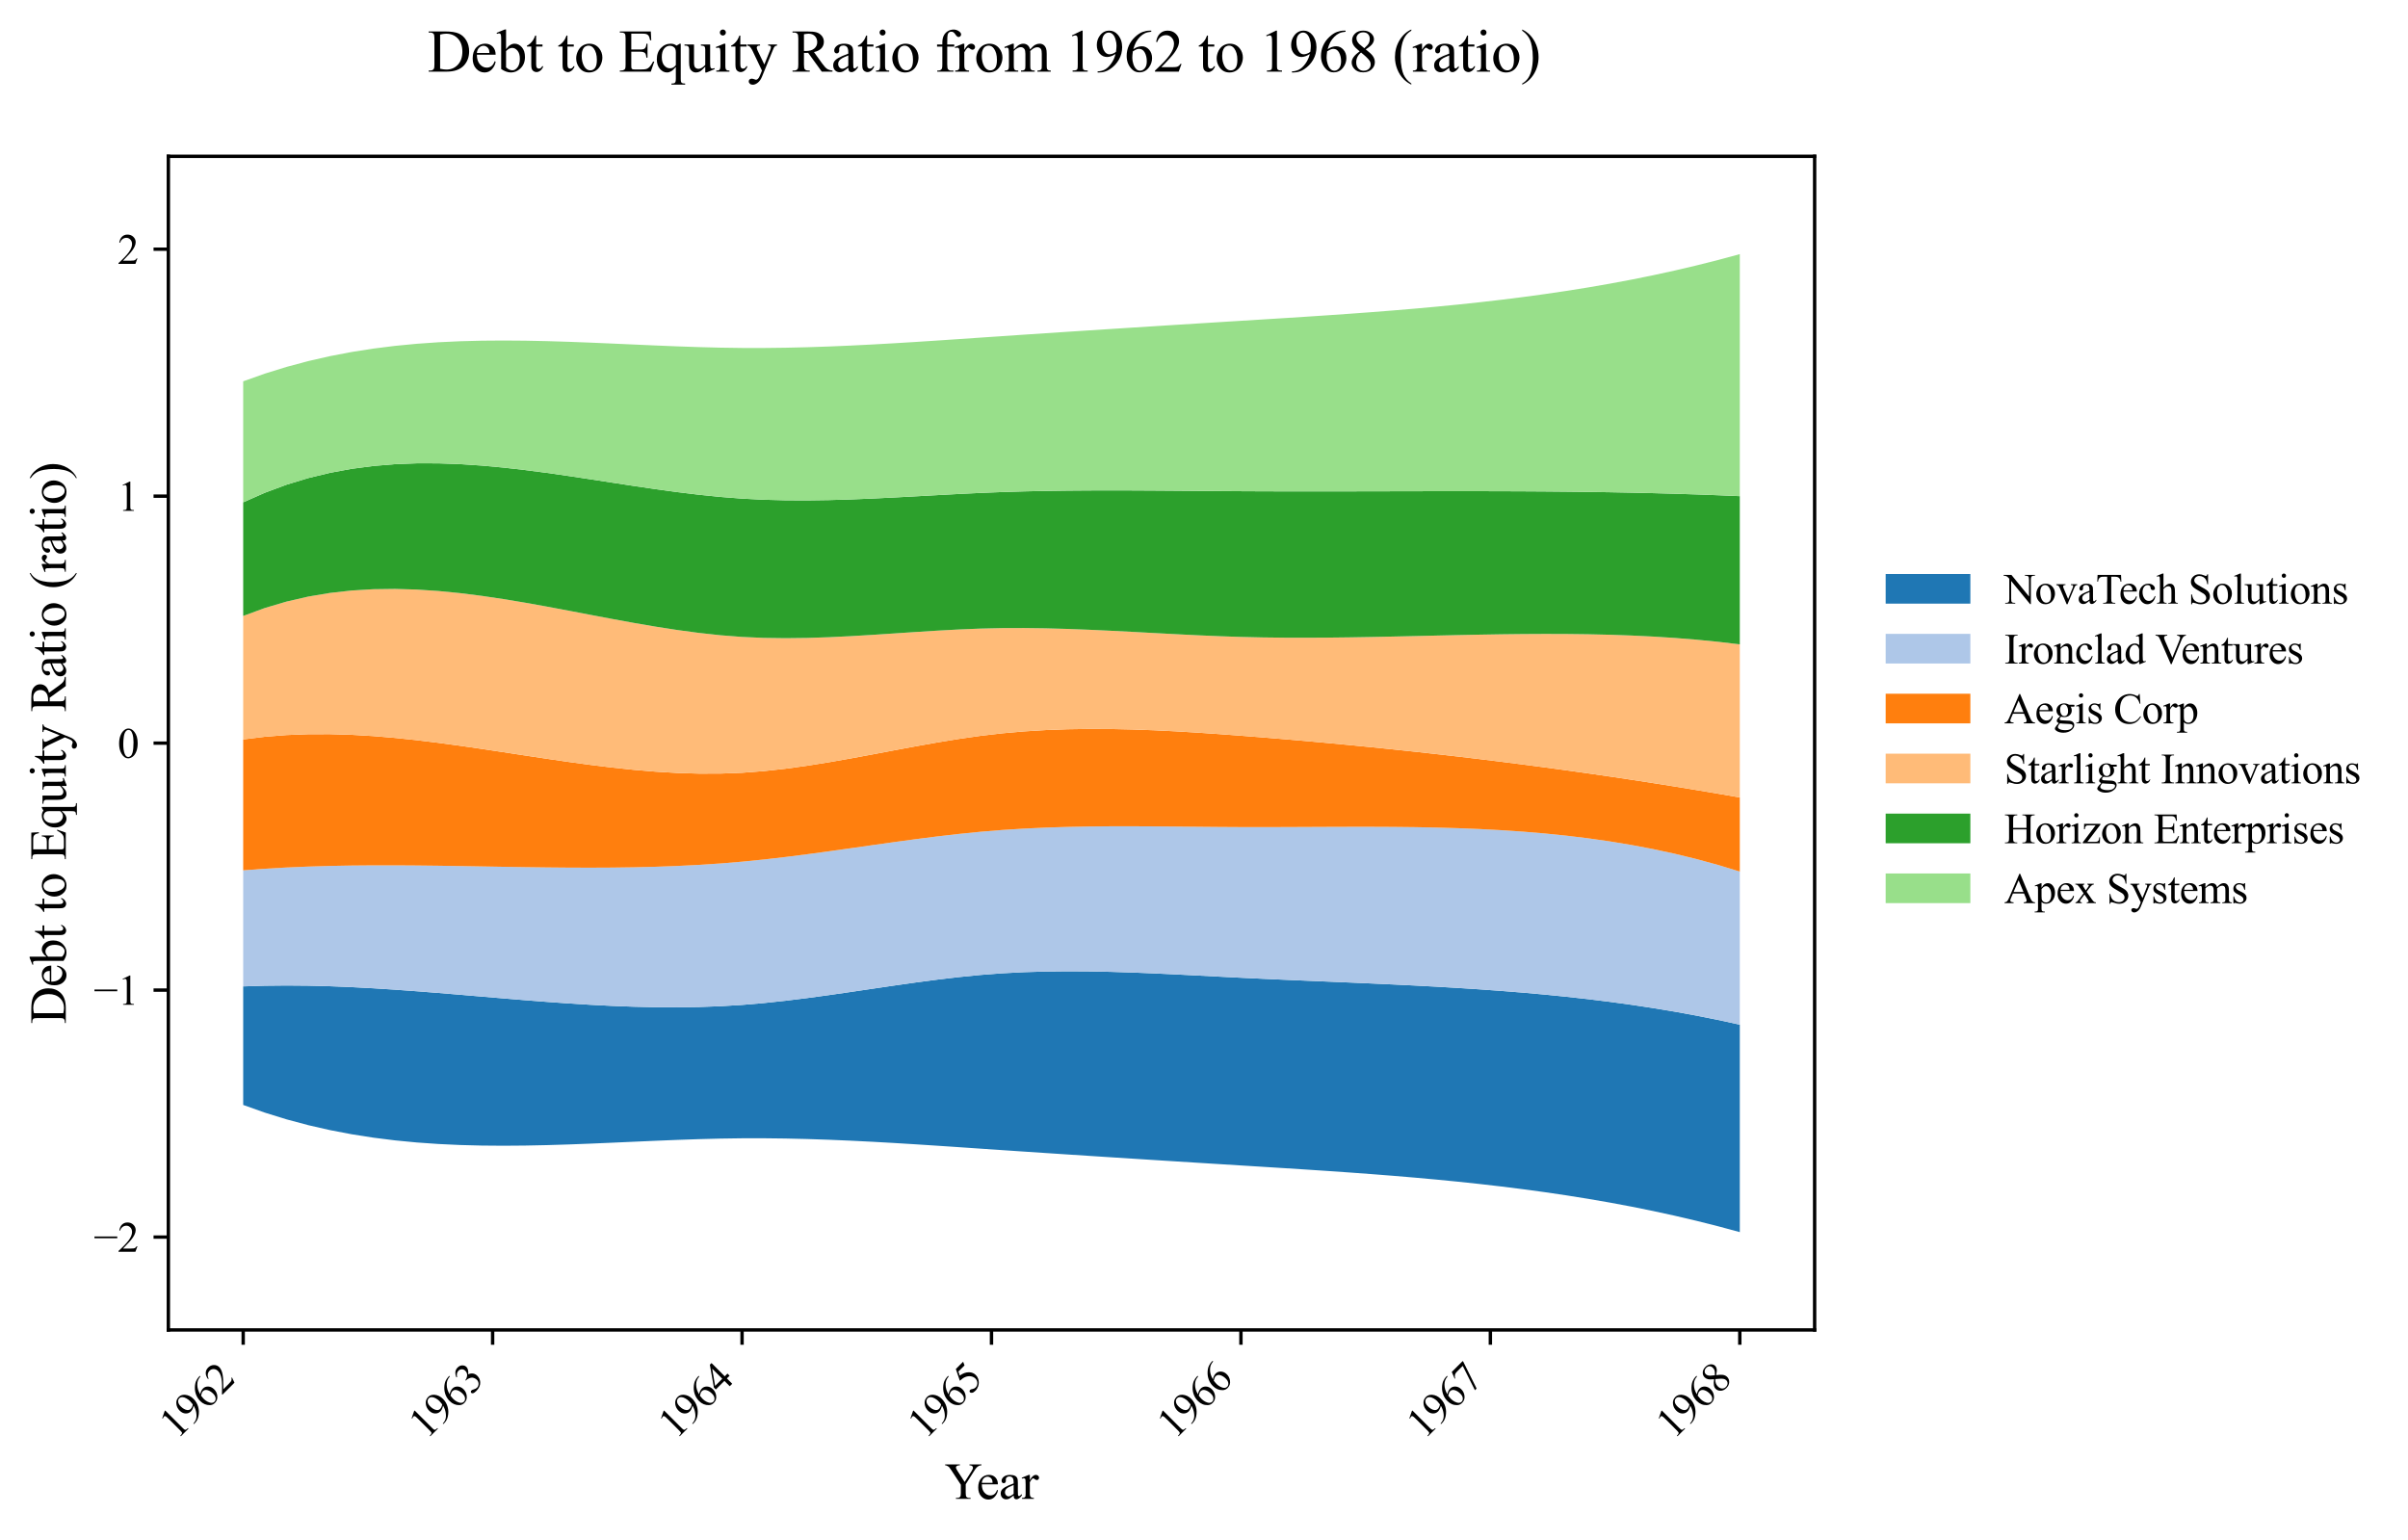 <?xml version="1.0" encoding="utf-8" standalone="no"?>
<!DOCTYPE svg PUBLIC "-//W3C//DTD SVG 1.1//EN"
  "http://www.w3.org/Graphics/SVG/1.1/DTD/svg11.dtd">
<svg xmlns:xlink="http://www.w3.org/1999/xlink" width="568.696pt" height="363.785pt" viewBox="0 0 568.696 363.785" xmlns="http://www.w3.org/2000/svg" version="1.1">
 <defs>
  <style type="text/css">*{stroke-linejoin: round; stroke-linecap: butt}</style>
 </defs>
 <g id="figure_1">
  <g id="patch_1">
   <path d="M 0 363.785 
L 568.696 363.785 
L 568.696 0 
L 0 0 
z
" style="fill: #ffffff"/>
  </g>
  <g id="axes_1">
   <g id="patch_2">
    <path d="M 39.761 314.121 
L 428.561 314.121 
L 428.561 36.921 
L 39.761 36.921 
z
" style="fill: #ffffff"/>
   </g>
   <g id="PolyCollection_1">
    <path d="M 57.434 232.98 
L 57.434 260.98 
L 62.556 262.798 
L 67.679 264.386 
L 72.801 265.757 
L 77.924 266.925 
L 83.046 267.904 
L 88.169 268.707 
L 93.291 269.349 
L 98.414 269.843 
L 103.536 270.202 
L 108.659 270.442 
L 113.781 270.574 
L 118.904 270.614 
L 124.027 270.574 
L 129.149 270.469 
L 134.272 270.313 
L 139.394 270.118 
L 144.517 269.9 
L 149.639 269.671 
L 154.762 269.446 
L 159.884 269.238 
L 165.007 269.061 
L 170.129 268.928 
L 175.252 268.855 
L 180.374 268.85 
L 185.497 268.91 
L 190.619 269.03 
L 195.742 269.201 
L 200.864 269.419 
L 205.987 269.675 
L 211.11 269.963 
L 216.232 270.277 
L 221.355 270.61 
L 226.477 270.954 
L 231.6 271.305 
L 236.722 271.654 
L 241.845 271.999 
L 246.967 272.339 
L 252.09 272.676 
L 257.212 273.01 
L 262.335 273.34 
L 267.457 273.667 
L 272.58 273.992 
L 277.702 274.314 
L 282.825 274.635 
L 287.947 274.954 
L 293.07 275.271 
L 298.193 275.588 
L 303.315 275.909 
L 308.438 276.237 
L 313.56 276.576 
L 318.683 276.932 
L 323.805 277.309 
L 328.928 277.71 
L 334.05 278.14 
L 339.173 278.604 
L 344.295 279.105 
L 349.418 279.649 
L 354.54 280.239 
L 359.663 280.88 
L 364.785 281.575 
L 369.908 282.33 
L 375.031 283.149 
L 380.153 284.035 
L 385.276 284.994 
L 390.398 286.029 
L 395.521 287.145 
L 400.643 288.346 
L 405.766 289.637 
L 410.888 291.021 
L 410.888 242.021 
L 410.888 242.021 
L 405.766 240.905 
L 400.643 239.882 
L 395.521 238.947 
L 390.398 238.096 
L 385.276 237.324 
L 380.153 236.624 
L 375.031 235.993 
L 369.908 235.424 
L 364.785 234.913 
L 359.663 234.455 
L 354.54 234.044 
L 349.418 233.675 
L 344.295 233.344 
L 339.173 233.044 
L 334.05 232.771 
L 328.928 232.52 
L 323.805 232.286 
L 318.683 232.063 
L 313.56 231.846 
L 308.438 231.63 
L 303.315 231.41 
L 298.193 231.181 
L 293.07 230.938 
L 287.947 230.678 
L 282.825 230.412 
L 277.702 230.152 
L 272.58 229.912 
L 267.457 229.705 
L 262.335 229.544 
L 257.212 229.442 
L 252.09 229.412 
L 246.967 229.467 
L 241.845 229.62 
L 236.722 229.885 
L 231.6 230.273 
L 226.477 230.78 
L 221.355 231.383 
L 216.232 232.06 
L 211.11 232.787 
L 205.987 233.541 
L 200.864 234.3 
L 195.742 235.04 
L 190.619 235.739 
L 185.497 236.373 
L 180.374 236.919 
L 175.252 237.355 
L 170.129 237.662 
L 165.007 237.848 
L 159.884 237.921 
L 154.762 237.894 
L 149.639 237.778 
L 144.517 237.583 
L 139.394 237.321 
L 134.272 237.003 
L 129.149 236.639 
L 124.027 236.241 
L 118.904 235.82 
L 113.781 235.387 
L 108.659 234.953 
L 103.536 234.529 
L 98.414 234.125 
L 93.291 233.754 
L 88.169 233.426 
L 83.046 233.152 
L 77.924 232.943 
L 72.801 232.81 
L 67.679 232.765 
L 62.556 232.817 
L 57.434 232.98 
z
" clip-path="url(#p850d3fdd91)" style="fill: #1f77b4"/>
   </g>
   <g id="PolyCollection_2">
    <path d="M 57.434 205.563 
L 57.434 232.98 
L 62.556 232.817 
L 67.679 232.765 
L 72.801 232.81 
L 77.924 232.943 
L 83.046 233.152 
L 88.169 233.426 
L 93.291 233.754 
L 98.414 234.125 
L 103.536 234.529 
L 108.659 234.953 
L 113.781 235.387 
L 118.904 235.82 
L 124.027 236.241 
L 129.149 236.639 
L 134.272 237.003 
L 139.394 237.321 
L 144.517 237.583 
L 149.639 237.778 
L 154.762 237.894 
L 159.884 237.921 
L 165.007 237.848 
L 170.129 237.662 
L 175.252 237.355 
L 180.374 236.919 
L 185.497 236.373 
L 190.619 235.739 
L 195.742 235.04 
L 200.864 234.3 
L 205.987 233.541 
L 211.11 232.787 
L 216.232 232.06 
L 221.355 231.383 
L 226.477 230.78 
L 231.6 230.273 
L 236.722 229.885 
L 241.845 229.62 
L 246.967 229.467 
L 252.09 229.412 
L 257.212 229.442 
L 262.335 229.544 
L 267.457 229.705 
L 272.58 229.912 
L 277.702 230.152 
L 282.825 230.412 
L 287.947 230.678 
L 293.07 230.938 
L 298.193 231.181 
L 303.315 231.41 
L 308.438 231.63 
L 313.56 231.846 
L 318.683 232.063 
L 323.805 232.286 
L 328.928 232.52 
L 334.05 232.771 
L 339.173 233.044 
L 344.295 233.344 
L 349.418 233.675 
L 354.54 234.044 
L 359.663 234.455 
L 364.785 234.913 
L 369.908 235.424 
L 375.031 235.993 
L 380.153 236.624 
L 385.276 237.324 
L 390.398 238.096 
L 395.521 238.947 
L 400.643 239.882 
L 405.766 240.905 
L 410.888 242.021 
L 410.888 205.855 
L 410.888 205.855 
L 405.766 204.295 
L 400.643 202.896 
L 395.521 201.647 
L 390.398 200.542 
L 385.276 199.57 
L 380.153 198.724 
L 375.031 197.995 
L 369.908 197.375 
L 364.785 196.855 
L 359.663 196.427 
L 354.54 196.082 
L 349.418 195.812 
L 344.295 195.608 
L 339.173 195.462 
L 334.05 195.366 
L 328.928 195.31 
L 323.805 195.287 
L 318.683 195.288 
L 313.56 195.304 
L 308.438 195.327 
L 303.315 195.349 
L 298.193 195.361 
L 293.07 195.355 
L 287.947 195.324 
L 282.825 195.279 
L 277.702 195.229 
L 272.58 195.186 
L 267.457 195.161 
L 262.335 195.166 
L 257.212 195.212 
L 252.09 195.311 
L 246.967 195.472 
L 241.845 195.709 
L 236.722 196.032 
L 231.6 196.452 
L 226.477 196.966 
L 221.355 197.557 
L 216.232 198.209 
L 211.11 198.903 
L 205.987 199.623 
L 200.864 200.352 
L 195.742 201.072 
L 190.619 201.766 
L 185.497 202.417 
L 180.374 203.008 
L 175.252 203.521 
L 170.129 203.944 
L 165.007 204.28 
L 159.884 204.537 
L 154.762 204.724 
L 149.639 204.849 
L 144.517 204.918 
L 139.394 204.942 
L 134.272 204.927 
L 129.149 204.881 
L 124.027 204.814 
L 118.904 204.732 
L 113.781 204.644 
L 108.659 204.557 
L 103.536 204.481 
L 98.414 204.422 
L 93.291 204.389 
L 88.169 204.391 
L 83.046 204.434 
L 77.924 204.527 
L 72.801 204.679 
L 67.679 204.897 
L 62.556 205.189 
L 57.434 205.563 
z
" clip-path="url(#p850d3fdd91)" style="fill: #aec7e8"/>
   </g>
   <g id="PolyCollection_3">
    <path d="M 57.434 174.646 
L 57.434 205.563 
L 62.556 205.189 
L 67.679 204.897 
L 72.801 204.679 
L 77.924 204.527 
L 83.046 204.434 
L 88.169 204.391 
L 93.291 204.389 
L 98.414 204.422 
L 103.536 204.481 
L 108.659 204.557 
L 113.781 204.644 
L 118.904 204.732 
L 124.027 204.814 
L 129.149 204.881 
L 134.272 204.927 
L 139.394 204.942 
L 144.517 204.918 
L 149.639 204.849 
L 154.762 204.724 
L 159.884 204.537 
L 165.007 204.28 
L 170.129 203.944 
L 175.252 203.521 
L 180.374 203.008 
L 185.497 202.417 
L 190.619 201.766 
L 195.742 201.072 
L 200.864 200.352 
L 205.987 199.623 
L 211.11 198.903 
L 216.232 198.209 
L 221.355 197.557 
L 226.477 196.966 
L 231.6 196.452 
L 236.722 196.032 
L 241.845 195.709 
L 246.967 195.472 
L 252.09 195.311 
L 257.212 195.212 
L 262.335 195.166 
L 267.457 195.161 
L 272.58 195.186 
L 277.702 195.229 
L 282.825 195.279 
L 287.947 195.324 
L 293.07 195.355 
L 298.193 195.361 
L 303.315 195.349 
L 308.438 195.327 
L 313.56 195.304 
L 318.683 195.288 
L 323.805 195.287 
L 328.928 195.31 
L 334.05 195.366 
L 339.173 195.462 
L 344.295 195.608 
L 349.418 195.812 
L 354.54 196.082 
L 359.663 196.427 
L 364.785 196.855 
L 369.908 197.375 
L 375.031 197.995 
L 380.153 198.724 
L 385.276 199.57 
L 390.398 200.542 
L 395.521 201.647 
L 400.643 202.896 
L 405.766 204.295 
L 410.888 205.855 
L 410.888 188.355 
L 410.888 188.355 
L 405.766 187.469 
L 400.643 186.607 
L 395.521 185.77 
L 390.398 184.957 
L 385.276 184.168 
L 380.153 183.403 
L 375.031 182.661 
L 369.908 181.942 
L 364.785 181.246 
L 359.663 180.573 
L 354.54 179.922 
L 349.418 179.293 
L 344.295 178.686 
L 339.173 178.101 
L 334.05 177.537 
L 328.928 176.995 
L 323.805 176.474 
L 318.683 175.973 
L 313.56 175.493 
L 308.438 175.032 
L 303.315 174.592 
L 298.193 174.172 
L 293.07 173.771 
L 287.947 173.392 
L 282.825 173.043 
L 277.702 172.737 
L 272.58 172.484 
L 267.457 172.297 
L 262.335 172.188 
L 257.212 172.167 
L 252.09 172.246 
L 246.967 172.437 
L 241.845 172.751 
L 236.722 173.201 
L 231.6 173.796 
L 226.477 174.527 
L 221.355 175.363 
L 216.232 176.275 
L 211.11 177.23 
L 205.987 178.197 
L 200.864 179.145 
L 195.742 180.044 
L 190.619 180.863 
L 185.497 181.569 
L 180.374 182.132 
L 175.252 182.521 
L 170.129 182.714 
L 165.007 182.721 
L 159.884 182.562 
L 154.762 182.256 
L 149.639 181.824 
L 144.517 181.284 
L 139.394 180.656 
L 134.272 179.961 
L 129.149 179.216 
L 124.027 178.443 
L 118.904 177.66 
L 113.781 176.887 
L 108.659 176.144 
L 103.536 175.45 
L 98.414 174.825 
L 93.291 174.288 
L 88.169 173.859 
L 83.046 173.557 
L 77.924 173.403 
L 72.801 173.415 
L 67.679 173.613 
L 62.556 174.017 
L 57.434 174.646 
z
" clip-path="url(#p850d3fdd91)" style="fill: #ff7f0e"/>
   </g>
   <g id="PolyCollection_4">
    <path d="M 57.434 145.48 
L 57.434 174.646 
L 62.556 174.017 
L 67.679 173.613 
L 72.801 173.415 
L 77.924 173.403 
L 83.046 173.557 
L 88.169 173.859 
L 93.291 174.288 
L 98.414 174.825 
L 103.536 175.45 
L 108.659 176.144 
L 113.781 176.887 
L 118.904 177.66 
L 124.027 178.443 
L 129.149 179.216 
L 134.272 179.961 
L 139.394 180.656 
L 144.517 181.284 
L 149.639 181.824 
L 154.762 182.256 
L 159.884 182.562 
L 165.007 182.721 
L 170.129 182.714 
L 175.252 182.521 
L 180.374 182.132 
L 185.497 181.569 
L 190.619 180.863 
L 195.742 180.044 
L 200.864 179.145 
L 205.987 178.197 
L 211.11 177.23 
L 216.232 176.275 
L 221.355 175.363 
L 226.477 174.527 
L 231.6 173.796 
L 236.722 173.201 
L 241.845 172.751 
L 246.967 172.437 
L 252.09 172.246 
L 257.212 172.167 
L 262.335 172.188 
L 267.457 172.297 
L 272.58 172.484 
L 277.702 172.737 
L 282.825 173.043 
L 287.947 173.392 
L 293.07 173.771 
L 298.193 174.172 
L 303.315 174.592 
L 308.438 175.032 
L 313.56 175.493 
L 318.683 175.973 
L 323.805 176.474 
L 328.928 176.995 
L 334.05 177.537 
L 339.173 178.101 
L 344.295 178.686 
L 349.418 179.293 
L 354.54 179.922 
L 359.663 180.573 
L 364.785 181.246 
L 369.908 181.942 
L 375.031 182.661 
L 380.153 183.403 
L 385.276 184.168 
L 390.398 184.957 
L 395.521 185.77 
L 400.643 186.607 
L 405.766 187.469 
L 410.888 188.355 
L 410.888 152.188 
L 410.888 152.188 
L 405.766 151.587 
L 400.643 151.086 
L 395.521 150.676 
L 390.398 150.35 
L 385.276 150.102 
L 380.153 149.922 
L 375.031 149.806 
L 369.908 149.744 
L 364.785 149.73 
L 359.663 149.756 
L 354.54 149.815 
L 349.418 149.9 
L 344.295 150.003 
L 339.173 150.117 
L 334.05 150.236 
L 328.928 150.35 
L 323.805 150.454 
L 318.683 150.539 
L 313.56 150.599 
L 308.438 150.627 
L 303.315 150.614 
L 298.193 150.553 
L 293.07 150.438 
L 287.947 150.264 
L 282.825 150.043 
L 277.702 149.789 
L 272.58 149.518 
L 267.457 149.243 
L 262.335 148.98 
L 257.212 148.743 
L 252.09 148.547 
L 246.967 148.406 
L 241.845 148.337 
L 236.722 148.352 
L 231.6 148.466 
L 226.477 148.675 
L 221.355 148.953 
L 216.232 149.275 
L 211.11 149.617 
L 205.987 149.953 
L 200.864 150.257 
L 195.742 150.506 
L 190.619 150.674 
L 185.497 150.735 
L 180.374 150.665 
L 175.252 150.438 
L 170.129 150.038 
L 165.007 149.48 
L 159.884 148.791 
L 154.762 147.994 
L 149.639 147.115 
L 144.517 146.179 
L 139.394 145.209 
L 134.272 144.231 
L 129.149 143.27 
L 124.027 142.351 
L 118.904 141.498 
L 113.781 140.737 
L 108.659 140.091 
L 103.536 139.587 
L 98.414 139.248 
L 93.291 139.099 
L 88.169 139.166 
L 83.046 139.473 
L 77.924 140.045 
L 72.801 140.907 
L 67.679 142.084 
L 62.556 143.599 
L 57.434 145.48 
z
" clip-path="url(#p850d3fdd91)" style="fill: #ffbb78"/>
   </g>
   <g id="PolyCollection_5">
    <path d="M 57.434 118.646 
L 57.434 145.48 
L 62.556 143.599 
L 67.679 142.084 
L 72.801 140.907 
L 77.924 140.045 
L 83.046 139.473 
L 88.169 139.166 
L 93.291 139.099 
L 98.414 139.248 
L 103.536 139.587 
L 108.659 140.091 
L 113.781 140.737 
L 118.904 141.498 
L 124.027 142.351 
L 129.149 143.27 
L 134.272 144.231 
L 139.394 145.209 
L 144.517 146.179 
L 149.639 147.115 
L 154.762 147.994 
L 159.884 148.791 
L 165.007 149.48 
L 170.129 150.038 
L 175.252 150.438 
L 180.374 150.665 
L 185.497 150.735 
L 190.619 150.674 
L 195.742 150.506 
L 200.864 150.257 
L 205.987 149.953 
L 211.11 149.617 
L 216.232 149.275 
L 221.355 148.953 
L 226.477 148.675 
L 231.6 148.466 
L 236.722 148.352 
L 241.845 148.337 
L 246.967 148.406 
L 252.09 148.547 
L 257.212 148.743 
L 262.335 148.98 
L 267.457 149.243 
L 272.58 149.518 
L 277.702 149.789 
L 282.825 150.043 
L 287.947 150.264 
L 293.07 150.438 
L 298.193 150.553 
L 303.315 150.614 
L 308.438 150.627 
L 313.56 150.599 
L 318.683 150.539 
L 323.805 150.454 
L 328.928 150.35 
L 334.05 150.236 
L 339.173 150.117 
L 344.295 150.003 
L 349.418 149.9 
L 354.54 149.815 
L 359.663 149.756 
L 364.785 149.73 
L 369.908 149.744 
L 375.031 149.806 
L 380.153 149.922 
L 385.276 150.102 
L 390.398 150.35 
L 395.521 150.676 
L 400.643 151.086 
L 405.766 151.587 
L 410.888 152.188 
L 410.888 117.188 
L 410.888 117.188 
L 405.766 116.97 
L 400.643 116.78 
L 395.521 116.617 
L 390.398 116.477 
L 385.276 116.36 
L 380.153 116.264 
L 375.031 116.186 
L 369.908 116.126 
L 364.785 116.08 
L 359.663 116.048 
L 354.54 116.028 
L 349.418 116.017 
L 344.295 116.014 
L 339.173 116.017 
L 334.05 116.025 
L 328.928 116.035 
L 323.805 116.046 
L 318.683 116.055 
L 313.56 116.062 
L 308.438 116.063 
L 303.315 116.058 
L 298.193 116.045 
L 293.07 116.021 
L 287.947 115.987 
L 282.825 115.946 
L 277.702 115.904 
L 272.58 115.867 
L 267.457 115.84 
L 262.335 115.83 
L 257.212 115.841 
L 252.09 115.88 
L 246.967 115.952 
L 241.845 116.062 
L 236.722 116.217 
L 231.6 116.421 
L 226.477 116.669 
L 221.355 116.944 
L 216.232 117.228 
L 211.11 117.505 
L 205.987 117.756 
L 200.864 117.965 
L 195.742 118.115 
L 190.619 118.188 
L 185.497 118.166 
L 180.374 118.033 
L 175.252 117.771 
L 170.129 117.37 
L 165.007 116.846 
L 159.884 116.223 
L 154.762 115.523 
L 149.639 114.77 
L 144.517 113.987 
L 139.394 113.198 
L 134.272 112.425 
L 129.149 111.692 
L 124.027 111.023 
L 118.904 110.44 
L 113.781 109.966 
L 108.659 109.626 
L 103.536 109.441 
L 98.414 109.437 
L 93.291 109.634 
L 88.169 110.058 
L 83.046 110.731 
L 77.924 111.676 
L 72.801 112.917 
L 67.679 114.477 
L 62.556 116.379 
L 57.434 118.646 
z
" clip-path="url(#p850d3fdd91)" style="fill: #2ca02c"/>
   </g>
   <g id="PolyCollection_6">
    <path d="M 57.434 90.063 
L 57.434 118.646 
L 62.556 116.379 
L 67.679 114.477 
L 72.801 112.917 
L 77.924 111.676 
L 83.046 110.731 
L 88.169 110.058 
L 93.291 109.634 
L 98.414 109.437 
L 103.536 109.441 
L 108.659 109.626 
L 113.781 109.966 
L 118.904 110.44 
L 124.027 111.023 
L 129.149 111.692 
L 134.272 112.425 
L 139.394 113.198 
L 144.517 113.987 
L 149.639 114.77 
L 154.762 115.523 
L 159.884 116.223 
L 165.007 116.846 
L 170.129 117.37 
L 175.252 117.771 
L 180.374 118.033 
L 185.497 118.166 
L 190.619 118.188 
L 195.742 118.115 
L 200.864 117.965 
L 205.987 117.756 
L 211.11 117.505 
L 216.232 117.228 
L 221.355 116.944 
L 226.477 116.669 
L 231.6 116.421 
L 236.722 116.217 
L 241.845 116.062 
L 246.967 115.952 
L 252.09 115.88 
L 257.212 115.841 
L 262.335 115.83 
L 267.457 115.84 
L 272.58 115.867 
L 277.702 115.904 
L 282.825 115.946 
L 287.947 115.987 
L 293.07 116.021 
L 298.193 116.045 
L 303.315 116.058 
L 308.438 116.063 
L 313.56 116.062 
L 318.683 116.055 
L 323.805 116.046 
L 328.928 116.035 
L 334.05 116.025 
L 339.173 116.017 
L 344.295 116.014 
L 349.418 116.017 
L 354.54 116.028 
L 359.663 116.048 
L 364.785 116.08 
L 369.908 116.126 
L 375.031 116.186 
L 380.153 116.264 
L 385.276 116.36 
L 390.398 116.477 
L 395.521 116.617 
L 400.643 116.78 
L 405.766 116.97 
L 410.888 117.188 
L 410.888 60.021 
L 410.888 60.021 
L 405.766 61.406 
L 400.643 62.696 
L 395.521 63.898 
L 390.398 65.014 
L 385.276 66.049 
L 380.153 67.008 
L 375.031 67.894 
L 369.908 68.712 
L 364.785 69.467 
L 359.663 70.163 
L 354.54 70.804 
L 349.418 71.393 
L 344.295 71.937 
L 339.173 72.439 
L 334.05 72.902 
L 328.928 73.333 
L 323.805 73.734 
L 318.683 74.11 
L 313.56 74.466 
L 308.438 74.806 
L 303.315 75.134 
L 298.193 75.454 
L 293.07 75.771 
L 287.947 76.089 
L 282.825 76.408 
L 277.702 76.728 
L 272.58 77.051 
L 267.457 77.375 
L 262.335 77.703 
L 257.212 78.033 
L 252.09 78.366 
L 246.967 78.703 
L 241.845 79.044 
L 236.722 79.389 
L 231.6 79.738 
L 226.477 80.088 
L 221.355 80.433 
L 216.232 80.766 
L 211.11 81.079 
L 205.987 81.368 
L 200.864 81.624 
L 195.742 81.841 
L 190.619 82.013 
L 185.497 82.132 
L 180.374 82.193 
L 175.252 82.188 
L 170.129 82.114 
L 165.007 81.982 
L 159.884 81.805 
L 154.762 81.597 
L 149.639 81.371 
L 144.517 81.143 
L 139.394 80.924 
L 134.272 80.73 
L 129.149 80.573 
L 124.027 80.468 
L 118.904 80.429 
L 113.781 80.468 
L 108.659 80.601 
L 103.536 80.84 
L 98.414 81.2 
L 93.291 81.693 
L 88.169 82.335 
L 83.046 83.139 
L 77.924 84.117 
L 72.801 85.286 
L 67.679 86.657 
L 62.556 88.245 
L 57.434 90.063 
z
" clip-path="url(#p850d3fdd91)" style="fill: #98df8a"/>
   </g>
   <g id="matplotlib.axis_1">
    <g id="xtick_1">
     <g id="line2d_1">
      <defs>
       <path id="m6f7bda1ebb" d="M 0 0 
L 0 3.5 
" style="stroke: #000000; stroke-width: 0.8"/>
      </defs>
      <g>
       <use xlink:href="#m6f7bda1ebb" x="57.434" y="314.121" style="stroke: #000000; stroke-width: 0.8"/>
      </g>
     </g>
     <g id="text_1">
      <!-- 1962 -->
      <g transform="translate(41.779 340.173) rotate(-45) scale(0.1 -0.1)">
       <defs>
        <path id="TimesNewRomanPSMT-31" d="M 750 3822 
L 1781 4325 
L 1884 4325 
L 1884 747 
Q 1884 391 1914 303 
Q 1944 216 2037 169 
Q 2131 122 2419 116 
L 2419 0 
L 825 0 
L 825 116 
Q 1125 122 1212 167 
Q 1300 213 1334 289 
Q 1369 366 1369 747 
L 1369 3034 
Q 1369 3497 1338 3628 
Q 1316 3728 1258 3775 
Q 1200 3822 1119 3822 
Q 1003 3822 797 3725 
L 750 3822 
z
" transform="scale(0.016)"/>
        <path id="TimesNewRomanPSMT-39" d="M 338 -88 
L 338 28 
Q 744 34 1094 217 
Q 1444 400 1770 856 
Q 2097 1313 2225 1859 
Q 1734 1544 1338 1544 
Q 891 1544 572 1889 
Q 253 2234 253 2806 
Q 253 3363 572 3797 
Q 956 4325 1575 4325 
Q 2097 4325 2469 3894 
Q 2925 3359 2925 2575 
Q 2925 1869 2578 1258 
Q 2231 647 1613 244 
Q 1109 -88 516 -88 
L 338 -88 
z
M 2275 2091 
Q 2331 2497 2331 2741 
Q 2331 3044 2228 3395 
Q 2125 3747 1936 3934 
Q 1747 4122 1506 4122 
Q 1228 4122 1018 3872 
Q 809 3622 809 3128 
Q 809 2469 1088 2097 
Q 1291 1828 1588 1828 
Q 1731 1828 1928 1897 
Q 2125 1966 2275 2091 
z
" transform="scale(0.016)"/>
        <path id="TimesNewRomanPSMT-36" d="M 2869 4325 
L 2869 4209 
Q 2456 4169 2195 4045 
Q 1934 3922 1679 3669 
Q 1425 3416 1258 3105 
Q 1091 2794 978 2366 
Q 1428 2675 1881 2675 
Q 2316 2675 2634 2325 
Q 2953 1975 2953 1425 
Q 2953 894 2631 456 
Q 2244 -75 1606 -75 
Q 1172 -75 869 213 
Q 275 772 275 1663 
Q 275 2231 503 2743 
Q 731 3256 1154 3653 
Q 1578 4050 1965 4187 
Q 2353 4325 2688 4325 
L 2869 4325 
z
M 925 2138 
Q 869 1716 869 1456 
Q 869 1156 980 804 
Q 1091 453 1309 247 
Q 1469 100 1697 100 
Q 1969 100 2183 356 
Q 2397 613 2397 1088 
Q 2397 1622 2184 2012 
Q 1972 2403 1581 2403 
Q 1463 2403 1327 2353 
Q 1191 2303 925 2138 
z
" transform="scale(0.016)"/>
        <path id="TimesNewRomanPSMT-32" d="M 2934 816 
L 2638 0 
L 138 0 
L 138 116 
Q 1241 1122 1691 1759 
Q 2141 2397 2141 2925 
Q 2141 3328 1894 3587 
Q 1647 3847 1303 3847 
Q 991 3847 742 3664 
Q 494 3481 375 3128 
L 259 3128 
Q 338 3706 661 4015 
Q 984 4325 1469 4325 
Q 1984 4325 2329 3994 
Q 2675 3663 2675 3213 
Q 2675 2891 2525 2569 
Q 2294 2063 1775 1497 
Q 997 647 803 472 
L 1909 472 
Q 2247 472 2383 497 
Q 2519 522 2628 598 
Q 2738 675 2819 816 
L 2934 816 
z
" transform="scale(0.016)"/>
       </defs>
       <use xlink:href="#TimesNewRomanPSMT-31"/>
       <use xlink:href="#TimesNewRomanPSMT-39" x="50"/>
       <use xlink:href="#TimesNewRomanPSMT-36" x="100"/>
       <use xlink:href="#TimesNewRomanPSMT-32" x="150"/>
      </g>
     </g>
    </g>
    <g id="xtick_2">
     <g id="line2d_2">
      <g>
       <use xlink:href="#m6f7bda1ebb" x="116.343" y="314.121" style="stroke: #000000; stroke-width: 0.8"/>
      </g>
     </g>
     <g id="text_2">
      <!-- 1963 -->
      <g transform="translate(100.688 340.173) rotate(-45) scale(0.1 -0.1)">
       <defs>
        <path id="TimesNewRomanPSMT-33" d="M 325 3431 
Q 506 3859 782 4092 
Q 1059 4325 1472 4325 
Q 1981 4325 2253 3994 
Q 2459 3747 2459 3466 
Q 2459 3003 1878 2509 
Q 2269 2356 2469 2072 
Q 2669 1788 2669 1403 
Q 2669 853 2319 450 
Q 1863 -75 997 -75 
Q 569 -75 414 31 
Q 259 138 259 259 
Q 259 350 332 419 
Q 406 488 509 488 
Q 588 488 669 463 
Q 722 447 909 348 
Q 1097 250 1169 231 
Q 1284 197 1416 197 
Q 1734 197 1970 444 
Q 2206 691 2206 1028 
Q 2206 1275 2097 1509 
Q 2016 1684 1919 1775 
Q 1784 1900 1550 2001 
Q 1316 2103 1072 2103 
L 972 2103 
L 972 2197 
Q 1219 2228 1467 2375 
Q 1716 2522 1828 2728 
Q 1941 2934 1941 3181 
Q 1941 3503 1739 3701 
Q 1538 3900 1238 3900 
Q 753 3900 428 3381 
L 325 3431 
z
" transform="scale(0.016)"/>
       </defs>
       <use xlink:href="#TimesNewRomanPSMT-31"/>
       <use xlink:href="#TimesNewRomanPSMT-39" x="50"/>
       <use xlink:href="#TimesNewRomanPSMT-36" x="100"/>
       <use xlink:href="#TimesNewRomanPSMT-33" x="150"/>
      </g>
     </g>
    </g>
    <g id="xtick_3">
     <g id="line2d_3">
      <g>
       <use xlink:href="#m6f7bda1ebb" x="175.252" y="314.121" style="stroke: #000000; stroke-width: 0.8"/>
      </g>
     </g>
     <g id="text_3">
      <!-- 1964 -->
      <g transform="translate(159.597 340.173) rotate(-45) scale(0.1 -0.1)">
       <defs>
        <path id="TimesNewRomanPSMT-34" d="M 2978 1563 
L 2978 1119 
L 2409 1119 
L 2409 0 
L 1894 0 
L 1894 1119 
L 100 1119 
L 100 1519 
L 2066 4325 
L 2409 4325 
L 2409 1563 
L 2978 1563 
z
M 1894 1563 
L 1894 3666 
L 406 1563 
L 1894 1563 
z
" transform="scale(0.016)"/>
       </defs>
       <use xlink:href="#TimesNewRomanPSMT-31"/>
       <use xlink:href="#TimesNewRomanPSMT-39" x="50"/>
       <use xlink:href="#TimesNewRomanPSMT-36" x="100"/>
       <use xlink:href="#TimesNewRomanPSMT-34" x="150"/>
      </g>
     </g>
    </g>
    <g id="xtick_4">
     <g id="line2d_4">
      <g>
       <use xlink:href="#m6f7bda1ebb" x="234.161" y="314.121" style="stroke: #000000; stroke-width: 0.8"/>
      </g>
     </g>
     <g id="text_4">
      <!-- 1965 -->
      <g transform="translate(218.506 340.173) rotate(-45) scale(0.1 -0.1)">
       <defs>
        <path id="TimesNewRomanPSMT-35" d="M 2778 4238 
L 2534 3706 
L 1259 3706 
L 981 3138 
Q 1809 3016 2294 2522 
Q 2709 2097 2709 1522 
Q 2709 1188 2573 903 
Q 2438 619 2231 419 
Q 2025 219 1772 97 
Q 1413 -75 1034 -75 
Q 653 -75 479 54 
Q 306 184 306 341 
Q 306 428 378 495 
Q 450 563 559 563 
Q 641 563 702 538 
Q 763 513 909 409 
Q 1144 247 1384 247 
Q 1750 247 2026 523 
Q 2303 800 2303 1197 
Q 2303 1581 2056 1914 
Q 1809 2247 1375 2428 
Q 1034 2569 447 2591 
L 1259 4238 
L 2778 4238 
z
" transform="scale(0.016)"/>
       </defs>
       <use xlink:href="#TimesNewRomanPSMT-31"/>
       <use xlink:href="#TimesNewRomanPSMT-39" x="50"/>
       <use xlink:href="#TimesNewRomanPSMT-36" x="100"/>
       <use xlink:href="#TimesNewRomanPSMT-35" x="150"/>
      </g>
     </g>
    </g>
    <g id="xtick_5">
     <g id="line2d_5">
      <g>
       <use xlink:href="#m6f7bda1ebb" x="293.07" y="314.121" style="stroke: #000000; stroke-width: 0.8"/>
      </g>
     </g>
     <g id="text_5">
      <!-- 1966 -->
      <g transform="translate(277.415 340.173) rotate(-45) scale(0.1 -0.1)">
       <use xlink:href="#TimesNewRomanPSMT-31"/>
       <use xlink:href="#TimesNewRomanPSMT-39" x="50"/>
       <use xlink:href="#TimesNewRomanPSMT-36" x="100"/>
       <use xlink:href="#TimesNewRomanPSMT-36" x="150"/>
      </g>
     </g>
    </g>
    <g id="xtick_6">
     <g id="line2d_6">
      <g>
       <use xlink:href="#m6f7bda1ebb" x="351.979" y="314.121" style="stroke: #000000; stroke-width: 0.8"/>
      </g>
     </g>
     <g id="text_6">
      <!-- 1967 -->
      <g transform="translate(336.324 340.173) rotate(-45) scale(0.1 -0.1)">
       <defs>
        <path id="TimesNewRomanPSMT-37" d="M 644 4238 
L 2916 4238 
L 2916 4119 
L 1503 -88 
L 1153 -88 
L 2419 3728 
L 1253 3728 
Q 900 3728 750 3644 
Q 488 3500 328 3200 
L 238 3234 
L 644 4238 
z
" transform="scale(0.016)"/>
       </defs>
       <use xlink:href="#TimesNewRomanPSMT-31"/>
       <use xlink:href="#TimesNewRomanPSMT-39" x="50"/>
       <use xlink:href="#TimesNewRomanPSMT-36" x="100"/>
       <use xlink:href="#TimesNewRomanPSMT-37" x="150"/>
      </g>
     </g>
    </g>
    <g id="xtick_7">
     <g id="line2d_7">
      <g>
       <use xlink:href="#m6f7bda1ebb" x="410.888" y="314.121" style="stroke: #000000; stroke-width: 0.8"/>
      </g>
     </g>
     <g id="text_7">
      <!-- 1968 -->
      <g transform="translate(395.234 340.173) rotate(-45) scale(0.1 -0.1)">
       <defs>
        <path id="TimesNewRomanPSMT-38" d="M 1228 2134 
Q 725 2547 579 2797 
Q 434 3047 434 3316 
Q 434 3728 753 4026 
Q 1072 4325 1600 4325 
Q 2113 4325 2425 4047 
Q 2738 3769 2738 3413 
Q 2738 3175 2569 2928 
Q 2400 2681 1866 2347 
Q 2416 1922 2594 1678 
Q 2831 1359 2831 1006 
Q 2831 559 2490 242 
Q 2150 -75 1597 -75 
Q 994 -75 656 303 
Q 388 606 388 966 
Q 388 1247 577 1523 
Q 766 1800 1228 2134 
z
M 1719 2469 
Q 2094 2806 2194 3001 
Q 2294 3197 2294 3444 
Q 2294 3772 2109 3958 
Q 1925 4144 1606 4144 
Q 1288 4144 1088 3959 
Q 888 3775 888 3528 
Q 888 3366 970 3203 
Q 1053 3041 1206 2894 
L 1719 2469 
z
M 1375 2016 
Q 1116 1797 991 1539 
Q 866 1281 866 981 
Q 866 578 1086 336 
Q 1306 94 1647 94 
Q 1984 94 2187 284 
Q 2391 475 2391 747 
Q 2391 972 2272 1150 
Q 2050 1481 1375 2016 
z
" transform="scale(0.016)"/>
       </defs>
       <use xlink:href="#TimesNewRomanPSMT-31"/>
       <use xlink:href="#TimesNewRomanPSMT-39" x="50"/>
       <use xlink:href="#TimesNewRomanPSMT-36" x="100"/>
       <use xlink:href="#TimesNewRomanPSMT-38" x="150"/>
      </g>
     </g>
    </g>
    <g id="text_8">
     <!-- Year -->
     <g transform="translate(223.103 354.018) scale(0.12 -0.12)">
      <defs>
       <path id="TimesNewRomanPSMT-59" d="M 3050 4238 
L 4528 4238 
L 4528 4122 
L 4447 4122 
Q 4366 4122 4209 4050 
Q 4053 3978 3925 3843 
Q 3797 3709 3609 3406 
L 2588 1797 
L 2588 734 
Q 2588 344 2675 247 
Q 2794 116 3050 116 
L 3188 116 
L 3188 0 
L 1388 0 
L 1388 116 
L 1538 116 
Q 1806 116 1919 278 
Q 1988 378 1988 734 
L 1988 1738 
L 825 3513 
Q 619 3825 545 3903 
Q 472 3981 241 4091 
Q 178 4122 59 4122 
L 59 4238 
L 1872 4238 
L 1872 4122 
L 1778 4122 
Q 1631 4122 1507 4053 
Q 1384 3984 1384 3847 
Q 1384 3734 1575 3441 
L 2459 2075 
L 3291 3381 
Q 3478 3675 3478 3819 
Q 3478 3906 3433 3975 
Q 3388 4044 3303 4083 
Q 3219 4122 3050 4122 
L 3050 4238 
z
" transform="scale(0.016)"/>
       <path id="TimesNewRomanPSMT-65" d="M 681 1784 
Q 678 1147 991 784 
Q 1303 422 1725 422 
Q 2006 422 2214 576 
Q 2422 731 2563 1106 
L 2659 1044 
Q 2594 616 2278 264 
Q 1963 -88 1488 -88 
Q 972 -88 605 314 
Q 238 716 238 1394 
Q 238 2128 614 2539 
Q 991 2950 1559 2950 
Q 2041 2950 2350 2633 
Q 2659 2316 2659 1784 
L 681 1784 
z
M 681 1966 
L 2006 1966 
Q 1991 2241 1941 2353 
Q 1863 2528 1708 2628 
Q 1553 2728 1384 2728 
Q 1125 2728 920 2526 
Q 716 2325 681 1966 
z
" transform="scale(0.016)"/>
       <path id="TimesNewRomanPSMT-61" d="M 1822 413 
Q 1381 72 1269 19 
Q 1100 -59 909 -59 
Q 613 -59 420 144 
Q 228 347 228 678 
Q 228 888 322 1041 
Q 450 1253 767 1440 
Q 1084 1628 1822 1897 
L 1822 2009 
Q 1822 2438 1686 2597 
Q 1550 2756 1291 2756 
Q 1094 2756 978 2650 
Q 859 2544 859 2406 
L 866 2225 
Q 866 2081 792 2003 
Q 719 1925 600 1925 
Q 484 1925 411 2006 
Q 338 2088 338 2228 
Q 338 2497 613 2722 
Q 888 2947 1384 2947 
Q 1766 2947 2009 2819 
Q 2194 2722 2281 2516 
Q 2338 2381 2338 1966 
L 2338 994 
Q 2338 584 2353 492 
Q 2369 400 2405 369 
Q 2441 338 2488 338 
Q 2538 338 2575 359 
Q 2641 400 2828 588 
L 2828 413 
Q 2478 -56 2159 -56 
Q 2006 -56 1915 50 
Q 1825 156 1822 413 
z
M 1822 616 
L 1822 1706 
Q 1350 1519 1213 1441 
Q 966 1303 859 1153 
Q 753 1003 753 825 
Q 753 600 887 451 
Q 1022 303 1197 303 
Q 1434 303 1822 616 
z
" transform="scale(0.016)"/>
       <path id="TimesNewRomanPSMT-72" d="M 1038 2947 
L 1038 2303 
Q 1397 2947 1775 2947 
Q 1947 2947 2059 2842 
Q 2172 2738 2172 2600 
Q 2172 2478 2090 2393 
Q 2009 2309 1897 2309 
Q 1788 2309 1652 2417 
Q 1516 2525 1450 2525 
Q 1394 2525 1328 2463 
Q 1188 2334 1038 2041 
L 1038 669 
Q 1038 431 1097 309 
Q 1138 225 1241 169 
Q 1344 113 1538 113 
L 1538 0 
L 72 0 
L 72 113 
Q 291 113 397 181 
Q 475 231 506 341 
Q 522 394 522 644 
L 522 1753 
Q 522 2253 501 2348 
Q 481 2444 426 2487 
Q 372 2531 291 2531 
Q 194 2531 72 2484 
L 41 2597 
L 906 2947 
L 1038 2947 
z
" transform="scale(0.016)"/>
      </defs>
      <use xlink:href="#TimesNewRomanPSMT-59"/>
      <use xlink:href="#TimesNewRomanPSMT-65" x="62.217"/>
      <use xlink:href="#TimesNewRomanPSMT-61" x="106.602"/>
      <use xlink:href="#TimesNewRomanPSMT-72" x="150.986"/>
     </g>
    </g>
   </g>
   <g id="matplotlib.axis_2">
    <g id="ytick_1">
     <g id="line2d_8">
      <defs>
       <path id="m371366bf43" d="M 0 0 
L -3.5 0 
" style="stroke: #000000; stroke-width: 0.8"/>
      </defs>
      <g>
       <use xlink:href="#m371366bf43" x="39.761" y="292.188" style="stroke: #000000; stroke-width: 0.8"/>
      </g>
     </g>
     <g id="text_9">
      <!-- −2 -->
      <g transform="translate(22.122 295.66) scale(0.1 -0.1)">
       <defs>
        <path id="TimesNewRomanPSMT-2212" d="M 3484 2000 
L 116 2000 
L 116 2256 
L 3484 2256 
L 3484 2000 
z
" transform="scale(0.016)"/>
       </defs>
       <use xlink:href="#TimesNewRomanPSMT-2212"/>
       <use xlink:href="#TimesNewRomanPSMT-32" x="56.396"/>
      </g>
     </g>
    </g>
    <g id="ytick_2">
     <g id="line2d_9">
      <g>
       <use xlink:href="#m371366bf43" x="39.761" y="233.855" style="stroke: #000000; stroke-width: 0.8"/>
      </g>
     </g>
     <g id="text_10">
      <!-- −1 -->
      <g transform="translate(22.122 237.326) scale(0.1 -0.1)">
       <use xlink:href="#TimesNewRomanPSMT-2212"/>
       <use xlink:href="#TimesNewRomanPSMT-31" x="56.396"/>
      </g>
     </g>
    </g>
    <g id="ytick_3">
     <g id="line2d_10">
      <g>
       <use xlink:href="#m371366bf43" x="39.761" y="175.521" style="stroke: #000000; stroke-width: 0.8"/>
      </g>
     </g>
     <g id="text_11">
      <!-- 0 -->
      <g transform="translate(27.761 178.993) scale(0.1 -0.1)">
       <defs>
        <path id="TimesNewRomanPSMT-30" d="M 231 2094 
Q 231 2819 450 3342 
Q 669 3866 1031 4122 
Q 1313 4325 1613 4325 
Q 2100 4325 2488 3828 
Q 2972 3213 2972 2159 
Q 2972 1422 2759 906 
Q 2547 391 2217 158 
Q 1888 -75 1581 -75 
Q 975 -75 572 641 
Q 231 1244 231 2094 
z
M 844 2016 
Q 844 1141 1059 588 
Q 1238 122 1591 122 
Q 1759 122 1940 273 
Q 2122 425 2216 781 
Q 2359 1319 2359 2297 
Q 2359 3022 2209 3506 
Q 2097 3866 1919 4016 
Q 1791 4119 1609 4119 
Q 1397 4119 1231 3928 
Q 1006 3669 925 3112 
Q 844 2556 844 2016 
z
" transform="scale(0.016)"/>
       </defs>
       <use xlink:href="#TimesNewRomanPSMT-30"/>
      </g>
     </g>
    </g>
    <g id="ytick_4">
     <g id="line2d_11">
      <g>
       <use xlink:href="#m371366bf43" x="39.761" y="117.188" style="stroke: #000000; stroke-width: 0.8"/>
      </g>
     </g>
     <g id="text_12">
      <!-- 1 -->
      <g transform="translate(27.761 120.66) scale(0.1 -0.1)">
       <use xlink:href="#TimesNewRomanPSMT-31"/>
      </g>
     </g>
    </g>
    <g id="ytick_5">
     <g id="line2d_12">
      <g>
       <use xlink:href="#m371366bf43" x="39.761" y="58.855" style="stroke: #000000; stroke-width: 0.8"/>
      </g>
     </g>
     <g id="text_13">
      <!-- 2 -->
      <g transform="translate(27.761 62.326) scale(0.1 -0.1)">
       <use xlink:href="#TimesNewRomanPSMT-32"/>
      </g>
     </g>
    </g>
    <g id="text_14">
     <!-- Debt to Equity Ratio (ratio) -->
     <g transform="translate(15.533 241.84) rotate(-90) scale(0.12 -0.12)">
      <defs>
       <path id="TimesNewRomanPSMT-44" d="M 109 0 
L 109 116 
L 269 116 
Q 538 116 650 288 
Q 719 391 719 750 
L 719 3488 
Q 719 3884 631 3984 
Q 509 4122 269 4122 
L 109 4122 
L 109 4238 
L 1834 4238 
Q 2784 4238 3279 4022 
Q 3775 3806 4076 3303 
Q 4378 2800 4378 2141 
Q 4378 1256 3841 663 
Q 3238 0 2003 0 
L 109 0 
z
M 1319 306 
Q 1716 219 1984 219 
Q 2709 219 3187 728 
Q 3666 1238 3666 2109 
Q 3666 2988 3187 3494 
Q 2709 4000 1959 4000 
Q 1678 4000 1319 3909 
L 1319 306 
z
" transform="scale(0.016)"/>
       <path id="TimesNewRomanPSMT-62" d="M 984 2369 
Q 1400 2947 1881 2947 
Q 2322 2947 2650 2570 
Q 2978 2194 2978 1541 
Q 2978 778 2472 313 
Q 2038 -88 1503 -88 
Q 1253 -88 995 3 
Q 738 94 469 275 
L 469 3241 
Q 469 3728 445 3840 
Q 422 3953 372 3993 
Q 322 4034 247 4034 
Q 159 4034 28 3984 
L -16 4094 
L 844 4444 
L 984 4444 
L 984 2369 
z
M 984 2169 
L 984 456 
Q 1144 300 1314 220 
Q 1484 141 1663 141 
Q 1947 141 2192 453 
Q 2438 766 2438 1363 
Q 2438 1913 2192 2208 
Q 1947 2503 1634 2503 
Q 1469 2503 1303 2419 
Q 1178 2356 984 2169 
z
" transform="scale(0.016)"/>
       <path id="TimesNewRomanPSMT-74" d="M 1031 3803 
L 1031 2863 
L 1700 2863 
L 1700 2644 
L 1031 2644 
L 1031 788 
Q 1031 509 1111 412 
Q 1191 316 1316 316 
Q 1419 316 1516 380 
Q 1613 444 1666 569 
L 1788 569 
Q 1678 263 1478 108 
Q 1278 -47 1066 -47 
Q 922 -47 784 33 
Q 647 113 581 261 
Q 516 409 516 719 
L 516 2644 
L 63 2644 
L 63 2747 
Q 234 2816 414 2980 
Q 594 3144 734 3369 
Q 806 3488 934 3803 
L 1031 3803 
z
" transform="scale(0.016)"/>
       <path id="TimesNewRomanPSMT-20" transform="scale(0.016)"/>
       <path id="TimesNewRomanPSMT-6f" d="M 1600 2947 
Q 2250 2947 2644 2453 
Q 2978 2031 2978 1484 
Q 2978 1100 2793 706 
Q 2609 313 2286 112 
Q 1963 -88 1566 -88 
Q 919 -88 538 428 
Q 216 863 216 1403 
Q 216 1797 411 2186 
Q 606 2575 925 2761 
Q 1244 2947 1600 2947 
z
M 1503 2744 
Q 1338 2744 1170 2645 
Q 1003 2547 900 2300 
Q 797 2053 797 1666 
Q 797 1041 1045 587 
Q 1294 134 1700 134 
Q 2003 134 2200 384 
Q 2397 634 2397 1244 
Q 2397 2006 2069 2444 
Q 1847 2744 1503 2744 
z
" transform="scale(0.016)"/>
       <path id="TimesNewRomanPSMT-45" d="M 1338 4006 
L 1338 2331 
L 2269 2331 
Q 2631 2331 2753 2441 
Q 2916 2584 2934 2947 
L 3050 2947 
L 3050 1472 
L 2934 1472 
Q 2891 1781 2847 1869 
Q 2791 1978 2662 2040 
Q 2534 2103 2269 2103 
L 1338 2103 
L 1338 706 
Q 1338 425 1363 364 
Q 1388 303 1450 267 
Q 1513 231 1688 231 
L 2406 231 
Q 2766 231 2928 281 
Q 3091 331 3241 478 
Q 3434 672 3638 1063 
L 3763 1063 
L 3397 0 
L 131 0 
L 131 116 
L 281 116 
Q 431 116 566 188 
Q 666 238 702 338 
Q 738 438 738 747 
L 738 3500 
Q 738 3903 656 3997 
Q 544 4122 281 4122 
L 131 4122 
L 131 4238 
L 3397 4238 
L 3444 3309 
L 3322 3309 
Q 3256 3644 3176 3769 
Q 3097 3894 2941 3959 
Q 2816 4006 2500 4006 
L 1338 4006 
z
" transform="scale(0.016)"/>
       <path id="TimesNewRomanPSMT-71" d="M 2734 2947 
L 2734 -734 
Q 2734 -1009 2771 -1087 
Q 2809 -1166 2889 -1209 
Q 2969 -1253 3200 -1253 
L 3200 -1369 
L 1756 -1369 
L 1756 -1253 
L 1816 -1253 
Q 1991 -1253 2081 -1203 
Q 2144 -1169 2181 -1080 
Q 2219 -991 2219 -734 
L 2219 497 
Q 1934 159 1721 35 
Q 1509 -88 1281 -88 
Q 866 -88 539 290 
Q 213 669 213 1303 
Q 213 2031 644 2489 
Q 1075 2947 1684 2947 
Q 1863 2947 2013 2897 
Q 2163 2847 2281 2747 
Q 2463 2834 2628 2947 
L 2734 2947 
z
M 2219 694 
L 2219 2038 
Q 2219 2272 2158 2406 
Q 2097 2541 1940 2634 
Q 1784 2728 1588 2728 
Q 1238 2728 988 2431 
Q 738 2134 738 1531 
Q 738 953 992 653 
Q 1247 353 1606 353 
Q 1791 353 1934 433 
Q 2078 513 2219 694 
z
" transform="scale(0.016)"/>
       <path id="TimesNewRomanPSMT-75" d="M 2709 2863 
L 2709 1128 
Q 2709 631 2732 520 
Q 2756 409 2807 365 
Q 2859 322 2928 322 
Q 3025 322 3147 375 
L 3191 266 
L 2334 -88 
L 2194 -88 
L 2194 519 
Q 1825 119 1631 15 
Q 1438 -88 1222 -88 
Q 981 -88 804 51 
Q 628 191 559 409 
Q 491 628 491 1028 
L 491 2306 
Q 491 2509 447 2587 
Q 403 2666 317 2708 
Q 231 2750 6 2747 
L 6 2863 
L 1009 2863 
L 1009 947 
Q 1009 547 1148 422 
Q 1288 297 1484 297 
Q 1619 297 1789 381 
Q 1959 466 2194 703 
L 2194 2325 
Q 2194 2569 2105 2655 
Q 2016 2741 1734 2747 
L 1734 2863 
L 2709 2863 
z
" transform="scale(0.016)"/>
       <path id="TimesNewRomanPSMT-69" d="M 928 4444 
Q 1059 4444 1151 4351 
Q 1244 4259 1244 4128 
Q 1244 3997 1151 3903 
Q 1059 3809 928 3809 
Q 797 3809 703 3903 
Q 609 3997 609 4128 
Q 609 4259 701 4351 
Q 794 4444 928 4444 
z
M 1188 2947 
L 1188 647 
Q 1188 378 1227 289 
Q 1266 200 1342 156 
Q 1419 113 1622 113 
L 1622 0 
L 231 0 
L 231 113 
Q 441 113 512 153 
Q 584 194 626 287 
Q 669 381 669 647 
L 669 1750 
Q 669 2216 641 2353 
Q 619 2453 572 2492 
Q 525 2531 444 2531 
Q 356 2531 231 2484 
L 188 2597 
L 1050 2947 
L 1188 2947 
z
" transform="scale(0.016)"/>
       <path id="TimesNewRomanPSMT-79" d="M 38 2863 
L 1372 2863 
L 1372 2747 
L 1306 2747 
Q 1166 2747 1095 2686 
Q 1025 2625 1025 2534 
Q 1025 2413 1128 2197 
L 1825 753 
L 2466 2334 
Q 2519 2463 2519 2588 
Q 2519 2644 2497 2672 
Q 2472 2706 2419 2726 
Q 2366 2747 2231 2747 
L 2231 2863 
L 3163 2863 
L 3163 2747 
Q 3047 2734 2984 2696 
Q 2922 2659 2847 2556 
Q 2819 2513 2741 2316 
L 1575 -541 
Q 1406 -956 1132 -1168 
Q 859 -1381 606 -1381 
Q 422 -1381 303 -1275 
Q 184 -1169 184 -1031 
Q 184 -900 270 -820 
Q 356 -741 506 -741 
Q 609 -741 788 -809 
Q 913 -856 944 -856 
Q 1038 -856 1148 -759 
Q 1259 -663 1372 -384 
L 1575 113 
L 547 2272 
Q 500 2369 397 2513 
Q 319 2622 269 2659 
Q 197 2709 38 2747 
L 38 2863 
z
" transform="scale(0.016)"/>
       <path id="TimesNewRomanPSMT-52" d="M 4325 0 
L 3194 0 
L 1759 1981 
Q 1600 1975 1500 1975 
Q 1459 1975 1412 1976 
Q 1366 1978 1316 1981 
L 1316 750 
Q 1316 350 1403 253 
Q 1522 116 1759 116 
L 1925 116 
L 1925 0 
L 109 0 
L 109 116 
L 269 116 
Q 538 116 653 291 
Q 719 388 719 750 
L 719 3488 
Q 719 3888 631 3984 
Q 509 4122 269 4122 
L 109 4122 
L 109 4238 
L 1653 4238 
Q 2328 4238 2648 4139 
Q 2969 4041 3192 3777 
Q 3416 3513 3416 3147 
Q 3416 2756 3161 2468 
Q 2906 2181 2372 2063 
L 3247 847 
Q 3547 428 3762 290 
Q 3978 153 4325 116 
L 4325 0 
z
M 1316 2178 
Q 1375 2178 1419 2176 
Q 1463 2175 1491 2175 
Q 2097 2175 2405 2437 
Q 2713 2700 2713 3106 
Q 2713 3503 2464 3751 
Q 2216 4000 1806 4000 
Q 1625 4000 1316 3941 
L 1316 2178 
z
" transform="scale(0.016)"/>
       <path id="TimesNewRomanPSMT-28" d="M 1988 -1253 
L 1988 -1369 
Q 1516 -1131 1200 -813 
Q 750 -359 506 256 
Q 263 872 263 1534 
Q 263 2503 741 3301 
Q 1219 4100 1988 4444 
L 1988 4313 
Q 1603 4100 1356 3731 
Q 1109 3363 987 2797 
Q 866 2231 866 1616 
Q 866 947 969 400 
Q 1050 -31 1165 -292 
Q 1281 -553 1476 -793 
Q 1672 -1034 1988 -1253 
z
" transform="scale(0.016)"/>
       <path id="TimesNewRomanPSMT-29" d="M 144 4313 
L 144 4444 
Q 619 4209 934 3891 
Q 1381 3434 1625 2820 
Q 1869 2206 1869 1541 
Q 1869 572 1392 -226 
Q 916 -1025 144 -1369 
L 144 -1253 
Q 528 -1038 776 -670 
Q 1025 -303 1145 264 
Q 1266 831 1266 1447 
Q 1266 2113 1163 2663 
Q 1084 3094 967 3353 
Q 850 3613 656 3853 
Q 463 4094 144 4313 
z
" transform="scale(0.016)"/>
      </defs>
      <use xlink:href="#TimesNewRomanPSMT-44"/>
      <use xlink:href="#TimesNewRomanPSMT-65" x="72.217"/>
      <use xlink:href="#TimesNewRomanPSMT-62" x="116.602"/>
      <use xlink:href="#TimesNewRomanPSMT-74" x="166.602"/>
      <use xlink:href="#TimesNewRomanPSMT-20" x="194.385"/>
      <use xlink:href="#TimesNewRomanPSMT-74" x="219.385"/>
      <use xlink:href="#TimesNewRomanPSMT-6f" x="247.168"/>
      <use xlink:href="#TimesNewRomanPSMT-20" x="297.168"/>
      <use xlink:href="#TimesNewRomanPSMT-45" x="322.168"/>
      <use xlink:href="#TimesNewRomanPSMT-71" x="383.252"/>
      <use xlink:href="#TimesNewRomanPSMT-75" x="433.252"/>
      <use xlink:href="#TimesNewRomanPSMT-69" x="483.252"/>
      <use xlink:href="#TimesNewRomanPSMT-74" x="511.035"/>
      <use xlink:href="#TimesNewRomanPSMT-79" x="538.818"/>
      <use xlink:href="#TimesNewRomanPSMT-20" x="588.818"/>
      <use xlink:href="#TimesNewRomanPSMT-52" x="613.818"/>
      <use xlink:href="#TimesNewRomanPSMT-61" x="680.518"/>
      <use xlink:href="#TimesNewRomanPSMT-74" x="724.902"/>
      <use xlink:href="#TimesNewRomanPSMT-69" x="752.686"/>
      <use xlink:href="#TimesNewRomanPSMT-6f" x="780.469"/>
      <use xlink:href="#TimesNewRomanPSMT-20" x="830.469"/>
      <use xlink:href="#TimesNewRomanPSMT-28" x="855.469"/>
      <use xlink:href="#TimesNewRomanPSMT-72" x="888.77"/>
      <use xlink:href="#TimesNewRomanPSMT-61" x="922.07"/>
      <use xlink:href="#TimesNewRomanPSMT-74" x="966.455"/>
      <use xlink:href="#TimesNewRomanPSMT-69" x="994.238"/>
      <use xlink:href="#TimesNewRomanPSMT-6f" x="1022.021"/>
      <use xlink:href="#TimesNewRomanPSMT-29" x="1072.021"/>
     </g>
    </g>
   </g>
   <g id="patch_3">
    <path d="M 39.761 314.121 
L 39.761 36.921 
" style="fill: none; stroke: #000000; stroke-width: 0.8; stroke-linejoin: miter; stroke-linecap: square"/>
   </g>
   <g id="patch_4">
    <path d="M 428.561 314.121 
L 428.561 36.921 
" style="fill: none; stroke: #000000; stroke-width: 0.8; stroke-linejoin: miter; stroke-linecap: square"/>
   </g>
   <g id="patch_5">
    <path d="M 39.761 314.121 
L 428.561 314.121 
" style="fill: none; stroke: #000000; stroke-width: 0.8; stroke-linejoin: miter; stroke-linecap: square"/>
   </g>
   <g id="patch_6">
    <path d="M 39.761 36.921 
L 428.561 36.921 
" style="fill: none; stroke: #000000; stroke-width: 0.8; stroke-linejoin: miter; stroke-linecap: square"/>
   </g>
   <g id="text_15">
    <!-- Debt to Equity Ratio from 1962 to 1968 (ratio)  -->
    <g transform="translate(100.988 16.921) scale(0.14 -0.14)">
     <defs>
      <path id="TimesNewRomanPSMT-66" d="M 1319 2638 
L 1319 756 
Q 1319 356 1406 250 
Q 1522 113 1716 113 
L 1975 113 
L 1975 0 
L 266 0 
L 266 113 
L 394 113 
Q 519 113 622 175 
Q 725 238 764 344 
Q 803 450 803 756 
L 803 2638 
L 247 2638 
L 247 2863 
L 803 2863 
L 803 3050 
Q 803 3478 940 3775 
Q 1078 4072 1361 4255 
Q 1644 4438 1997 4438 
Q 2325 4438 2600 4225 
Q 2781 4084 2781 3909 
Q 2781 3816 2700 3733 
Q 2619 3650 2525 3650 
Q 2453 3650 2373 3701 
Q 2294 3753 2178 3923 
Q 2063 4094 1966 4153 
Q 1869 4213 1750 4213 
Q 1606 4213 1506 4136 
Q 1406 4059 1362 3898 
Q 1319 3738 1319 3069 
L 1319 2863 
L 2056 2863 
L 2056 2638 
L 1319 2638 
z
" transform="scale(0.016)"/>
      <path id="TimesNewRomanPSMT-6d" d="M 1050 2338 
Q 1363 2650 1419 2697 
Q 1559 2816 1721 2881 
Q 1884 2947 2044 2947 
Q 2313 2947 2506 2790 
Q 2700 2634 2766 2338 
Q 3088 2713 3309 2830 
Q 3531 2947 3766 2947 
Q 3994 2947 4170 2830 
Q 4347 2713 4450 2447 
Q 4519 2266 4519 1878 
L 4519 647 
Q 4519 378 4559 278 
Q 4591 209 4675 161 
Q 4759 113 4950 113 
L 4950 0 
L 3538 0 
L 3538 113 
L 3597 113 
Q 3781 113 3884 184 
Q 3956 234 3988 344 
Q 4000 397 4000 647 
L 4000 1878 
Q 4000 2228 3916 2372 
Q 3794 2572 3525 2572 
Q 3359 2572 3192 2489 
Q 3025 2406 2788 2181 
L 2781 2147 
L 2788 2013 
L 2788 647 
Q 2788 353 2820 281 
Q 2853 209 2943 161 
Q 3034 113 3253 113 
L 3253 0 
L 1806 0 
L 1806 113 
Q 2044 113 2133 169 
Q 2222 225 2256 338 
Q 2272 391 2272 647 
L 2272 1878 
Q 2272 2228 2169 2381 
Q 2031 2581 1784 2581 
Q 1616 2581 1450 2491 
Q 1191 2353 1050 2181 
L 1050 647 
Q 1050 366 1089 281 
Q 1128 197 1204 155 
Q 1281 113 1516 113 
L 1516 0 
L 100 0 
L 100 113 
Q 297 113 375 155 
Q 453 197 493 289 
Q 534 381 534 647 
L 534 1741 
Q 534 2213 506 2350 
Q 484 2453 437 2492 
Q 391 2531 309 2531 
Q 222 2531 100 2484 
L 53 2597 
L 916 2947 
L 1050 2947 
L 1050 2338 
z
" transform="scale(0.016)"/>
     </defs>
     <use xlink:href="#TimesNewRomanPSMT-44"/>
     <use xlink:href="#TimesNewRomanPSMT-65" x="72.217"/>
     <use xlink:href="#TimesNewRomanPSMT-62" x="116.602"/>
     <use xlink:href="#TimesNewRomanPSMT-74" x="166.602"/>
     <use xlink:href="#TimesNewRomanPSMT-20" x="194.385"/>
     <use xlink:href="#TimesNewRomanPSMT-74" x="219.385"/>
     <use xlink:href="#TimesNewRomanPSMT-6f" x="247.168"/>
     <use xlink:href="#TimesNewRomanPSMT-20" x="297.168"/>
     <use xlink:href="#TimesNewRomanPSMT-45" x="322.168"/>
     <use xlink:href="#TimesNewRomanPSMT-71" x="383.252"/>
     <use xlink:href="#TimesNewRomanPSMT-75" x="433.252"/>
     <use xlink:href="#TimesNewRomanPSMT-69" x="483.252"/>
     <use xlink:href="#TimesNewRomanPSMT-74" x="511.035"/>
     <use xlink:href="#TimesNewRomanPSMT-79" x="538.818"/>
     <use xlink:href="#TimesNewRomanPSMT-20" x="588.818"/>
     <use xlink:href="#TimesNewRomanPSMT-52" x="613.818"/>
     <use xlink:href="#TimesNewRomanPSMT-61" x="680.518"/>
     <use xlink:href="#TimesNewRomanPSMT-74" x="724.902"/>
     <use xlink:href="#TimesNewRomanPSMT-69" x="752.686"/>
     <use xlink:href="#TimesNewRomanPSMT-6f" x="780.469"/>
     <use xlink:href="#TimesNewRomanPSMT-20" x="830.469"/>
     <use xlink:href="#TimesNewRomanPSMT-66" x="855.469"/>
     <use xlink:href="#TimesNewRomanPSMT-72" x="888.77"/>
     <use xlink:href="#TimesNewRomanPSMT-6f" x="922.07"/>
     <use xlink:href="#TimesNewRomanPSMT-6d" x="972.07"/>
     <use xlink:href="#TimesNewRomanPSMT-20" x="1049.854"/>
     <use xlink:href="#TimesNewRomanPSMT-31" x="1074.854"/>
     <use xlink:href="#TimesNewRomanPSMT-39" x="1124.854"/>
     <use xlink:href="#TimesNewRomanPSMT-36" x="1174.854"/>
     <use xlink:href="#TimesNewRomanPSMT-32" x="1224.854"/>
     <use xlink:href="#TimesNewRomanPSMT-20" x="1274.854"/>
     <use xlink:href="#TimesNewRomanPSMT-74" x="1299.854"/>
     <use xlink:href="#TimesNewRomanPSMT-6f" x="1327.637"/>
     <use xlink:href="#TimesNewRomanPSMT-20" x="1377.637"/>
     <use xlink:href="#TimesNewRomanPSMT-31" x="1402.637"/>
     <use xlink:href="#TimesNewRomanPSMT-39" x="1452.637"/>
     <use xlink:href="#TimesNewRomanPSMT-36" x="1502.637"/>
     <use xlink:href="#TimesNewRomanPSMT-38" x="1552.637"/>
     <use xlink:href="#TimesNewRomanPSMT-20" x="1602.637"/>
     <use xlink:href="#TimesNewRomanPSMT-28" x="1627.637"/>
     <use xlink:href="#TimesNewRomanPSMT-72" x="1660.938"/>
     <use xlink:href="#TimesNewRomanPSMT-61" x="1694.238"/>
     <use xlink:href="#TimesNewRomanPSMT-74" x="1738.623"/>
     <use xlink:href="#TimesNewRomanPSMT-69" x="1766.406"/>
     <use xlink:href="#TimesNewRomanPSMT-6f" x="1794.189"/>
     <use xlink:href="#TimesNewRomanPSMT-29" x="1844.189"/>
     <use xlink:href="#TimesNewRomanPSMT-20" x="1877.49"/>
    </g>
   </g>
   <g id="legend_1">
    <g id="patch_7">
     <path d="M 445.337 142.576 
L 465.337 142.576 
L 465.337 135.576 
L 445.337 135.576 
z
" style="fill: #1f77b4"/>
    </g>
    <g id="text_16">
     <!-- NovaTech Solutions -->
     <g transform="translate(473.337 142.576) scale(0.1 -0.1)">
      <defs>
       <path id="TimesNewRomanPSMT-4e" d="M -84 4238 
L 1066 4238 
L 3656 1059 
L 3656 3503 
Q 3656 3894 3569 3991 
Q 3453 4122 3203 4122 
L 3056 4122 
L 3056 4238 
L 4531 4238 
L 4531 4122 
L 4381 4122 
Q 4113 4122 4000 3959 
Q 3931 3859 3931 3503 
L 3931 -69 
L 3819 -69 
L 1025 3344 
L 1025 734 
Q 1025 344 1109 247 
Q 1228 116 1475 116 
L 1625 116 
L 1625 0 
L 150 0 
L 150 116 
L 297 116 
Q 569 116 681 278 
Q 750 378 750 734 
L 750 3681 
Q 566 3897 470 3965 
Q 375 4034 191 4094 
Q 100 4122 -84 4122 
L -84 4238 
z
" transform="scale(0.016)"/>
       <path id="TimesNewRomanPSMT-76" d="M 53 2863 
L 1400 2863 
L 1400 2747 
L 1313 2747 
Q 1191 2747 1127 2687 
Q 1063 2628 1063 2528 
Q 1063 2419 1128 2269 
L 1794 688 
L 2463 2328 
Q 2534 2503 2534 2594 
Q 2534 2638 2509 2666 
Q 2475 2713 2422 2730 
Q 2369 2747 2206 2747 
L 2206 2863 
L 3141 2863 
L 3141 2747 
Q 2978 2734 2916 2681 
Q 2806 2588 2719 2369 
L 1703 -88 
L 1575 -88 
L 553 2328 
Q 484 2497 421 2570 
Q 359 2644 263 2694 
Q 209 2722 53 2747 
L 53 2863 
z
" transform="scale(0.016)"/>
       <path id="TimesNewRomanPSMT-54" d="M 3703 4238 
L 3750 3244 
L 3631 3244 
Q 3597 3506 3538 3619 
Q 3441 3800 3280 3886 
Q 3119 3972 2856 3972 
L 2259 3972 
L 2259 734 
Q 2259 344 2344 247 
Q 2463 116 2709 116 
L 2856 116 
L 2856 0 
L 1059 0 
L 1059 116 
L 1209 116 
Q 1478 116 1591 278 
Q 1659 378 1659 734 
L 1659 3972 
L 1150 3972 
Q 853 3972 728 3928 
Q 566 3869 450 3700 
Q 334 3531 313 3244 
L 194 3244 
L 244 4238 
L 3703 4238 
z
" transform="scale(0.016)"/>
       <path id="TimesNewRomanPSMT-63" d="M 2631 1088 
Q 2516 522 2178 217 
Q 1841 -88 1431 -88 
Q 944 -88 581 321 
Q 219 731 219 1428 
Q 219 2103 620 2525 
Q 1022 2947 1584 2947 
Q 2006 2947 2278 2723 
Q 2550 2500 2550 2259 
Q 2550 2141 2473 2067 
Q 2397 1994 2259 1994 
Q 2075 1994 1981 2113 
Q 1928 2178 1911 2362 
Q 1894 2547 1784 2644 
Q 1675 2738 1481 2738 
Q 1169 2738 978 2506 
Q 725 2200 725 1697 
Q 725 1184 976 792 
Q 1228 400 1656 400 
Q 1963 400 2206 609 
Q 2378 753 2541 1131 
L 2631 1088 
z
" transform="scale(0.016)"/>
       <path id="TimesNewRomanPSMT-68" d="M 1041 4444 
L 1041 2350 
Q 1388 2731 1591 2839 
Q 1794 2947 1997 2947 
Q 2241 2947 2416 2812 
Q 2591 2678 2675 2391 
Q 2734 2191 2734 1659 
L 2734 647 
Q 2734 375 2778 275 
Q 2809 200 2884 156 
Q 2959 113 3159 113 
L 3159 0 
L 1753 0 
L 1753 113 
L 1819 113 
Q 2019 113 2097 173 
Q 2175 234 2206 353 
Q 2216 403 2216 647 
L 2216 1659 
Q 2216 2128 2167 2275 
Q 2119 2422 2012 2495 
Q 1906 2569 1756 2569 
Q 1603 2569 1437 2487 
Q 1272 2406 1041 2159 
L 1041 647 
Q 1041 353 1073 281 
Q 1106 209 1195 161 
Q 1284 113 1503 113 
L 1503 0 
L 84 0 
L 84 113 
Q 275 113 384 172 
Q 447 203 484 290 
Q 522 378 522 647 
L 522 3238 
Q 522 3728 498 3840 
Q 475 3953 426 3993 
Q 378 4034 297 4034 
Q 231 4034 84 3984 
L 41 4094 
L 897 4444 
L 1041 4444 
z
" transform="scale(0.016)"/>
       <path id="TimesNewRomanPSMT-53" d="M 2934 4334 
L 2934 2869 
L 2819 2869 
Q 2763 3291 2617 3541 
Q 2472 3791 2203 3937 
Q 1934 4084 1647 4084 
Q 1322 4084 1109 3886 
Q 897 3688 897 3434 
Q 897 3241 1031 3081 
Q 1225 2847 1953 2456 
Q 2547 2138 2764 1967 
Q 2981 1797 3098 1565 
Q 3216 1334 3216 1081 
Q 3216 600 2842 251 
Q 2469 -97 1881 -97 
Q 1697 -97 1534 -69 
Q 1438 -53 1133 45 
Q 828 144 747 144 
Q 669 144 623 97 
Q 578 50 556 -97 
L 441 -97 
L 441 1356 
L 556 1356 
Q 638 900 775 673 
Q 913 447 1195 297 
Q 1478 147 1816 147 
Q 2206 147 2432 353 
Q 2659 559 2659 841 
Q 2659 997 2573 1156 
Q 2488 1316 2306 1453 
Q 2184 1547 1640 1851 
Q 1097 2156 867 2337 
Q 638 2519 519 2737 
Q 400 2956 400 3219 
Q 400 3675 750 4004 
Q 1100 4334 1641 4334 
Q 1978 4334 2356 4169 
Q 2531 4091 2603 4091 
Q 2684 4091 2736 4139 
Q 2788 4188 2819 4334 
L 2934 4334 
z
" transform="scale(0.016)"/>
       <path id="TimesNewRomanPSMT-6c" d="M 1184 4444 
L 1184 647 
Q 1184 378 1223 290 
Q 1263 203 1344 158 
Q 1425 113 1647 113 
L 1647 0 
L 244 0 
L 244 113 
Q 441 113 512 153 
Q 584 194 625 287 
Q 666 381 666 647 
L 666 3247 
Q 666 3731 644 3842 
Q 622 3953 573 3993 
Q 525 4034 450 4034 
Q 369 4034 244 3984 
L 191 4094 
L 1044 4444 
L 1184 4444 
z
" transform="scale(0.016)"/>
       <path id="TimesNewRomanPSMT-6e" d="M 1034 2341 
Q 1538 2947 1994 2947 
Q 2228 2947 2397 2830 
Q 2566 2713 2666 2444 
Q 2734 2256 2734 1869 
L 2734 647 
Q 2734 375 2778 278 
Q 2813 200 2889 156 
Q 2966 113 3172 113 
L 3172 0 
L 1756 0 
L 1756 113 
L 1816 113 
Q 2016 113 2095 173 
Q 2175 234 2206 353 
Q 2219 400 2219 647 
L 2219 1819 
Q 2219 2209 2117 2386 
Q 2016 2563 1775 2563 
Q 1403 2563 1034 2156 
L 1034 647 
Q 1034 356 1069 288 
Q 1113 197 1189 155 
Q 1266 113 1500 113 
L 1500 0 
L 84 0 
L 84 113 
L 147 113 
Q 366 113 442 223 
Q 519 334 519 647 
L 519 1709 
Q 519 2225 495 2337 
Q 472 2450 423 2490 
Q 375 2531 294 2531 
Q 206 2531 84 2484 
L 38 2597 
L 900 2947 
L 1034 2947 
L 1034 2341 
z
" transform="scale(0.016)"/>
       <path id="TimesNewRomanPSMT-73" d="M 2050 2947 
L 2050 1972 
L 1947 1972 
Q 1828 2431 1642 2597 
Q 1456 2763 1169 2763 
Q 950 2763 815 2647 
Q 681 2531 681 2391 
Q 681 2216 781 2091 
Q 878 1963 1175 1819 
L 1631 1597 
Q 2266 1288 2266 781 
Q 2266 391 1970 151 
Q 1675 -88 1309 -88 
Q 1047 -88 709 6 
Q 606 38 541 38 
Q 469 38 428 -44 
L 325 -44 
L 325 978 
L 428 978 
Q 516 541 762 319 
Q 1009 97 1316 97 
Q 1531 97 1667 223 
Q 1803 350 1803 528 
Q 1803 744 1651 891 
Q 1500 1038 1047 1263 
Q 594 1488 453 1669 
Q 313 1847 313 2119 
Q 313 2472 555 2709 
Q 797 2947 1181 2947 
Q 1350 2947 1591 2875 
Q 1750 2828 1803 2828 
Q 1853 2828 1881 2850 
Q 1909 2872 1947 2947 
L 2050 2947 
z
" transform="scale(0.016)"/>
      </defs>
      <use xlink:href="#TimesNewRomanPSMT-4e"/>
      <use xlink:href="#TimesNewRomanPSMT-6f" x="72.217"/>
      <use xlink:href="#TimesNewRomanPSMT-76" x="122.217"/>
      <use xlink:href="#TimesNewRomanPSMT-61" x="172.217"/>
      <use xlink:href="#TimesNewRomanPSMT-54" x="216.602"/>
      <use xlink:href="#TimesNewRomanPSMT-65" x="270.686"/>
      <use xlink:href="#TimesNewRomanPSMT-63" x="315.07"/>
      <use xlink:href="#TimesNewRomanPSMT-68" x="359.455"/>
      <use xlink:href="#TimesNewRomanPSMT-20" x="409.455"/>
      <use xlink:href="#TimesNewRomanPSMT-53" x="434.455"/>
      <use xlink:href="#TimesNewRomanPSMT-6f" x="490.07"/>
      <use xlink:href="#TimesNewRomanPSMT-6c" x="540.07"/>
      <use xlink:href="#TimesNewRomanPSMT-75" x="567.854"/>
      <use xlink:href="#TimesNewRomanPSMT-74" x="617.854"/>
      <use xlink:href="#TimesNewRomanPSMT-69" x="645.637"/>
      <use xlink:href="#TimesNewRomanPSMT-6f" x="673.42"/>
      <use xlink:href="#TimesNewRomanPSMT-6e" x="723.42"/>
      <use xlink:href="#TimesNewRomanPSMT-73" x="773.42"/>
     </g>
    </g>
    <g id="patch_8">
     <path d="M 445.337 156.715 
L 465.337 156.715 
L 465.337 149.715 
L 445.337 149.715 
z
" style="fill: #aec7e8"/>
    </g>
    <g id="text_17">
     <!-- Ironclad Ventures -->
     <g transform="translate(473.337 156.715) scale(0.1 -0.1)">
      <defs>
       <path id="TimesNewRomanPSMT-49" d="M 1975 116 
L 1975 0 
L 159 0 
L 159 116 
L 309 116 
Q 572 116 691 269 
Q 766 369 766 750 
L 766 3488 
Q 766 3809 725 3913 
Q 694 3991 597 4047 
Q 459 4122 309 4122 
L 159 4122 
L 159 4238 
L 1975 4238 
L 1975 4122 
L 1822 4122 
Q 1563 4122 1444 3969 
Q 1366 3869 1366 3488 
L 1366 750 
Q 1366 428 1406 325 
Q 1438 247 1538 191 
Q 1672 116 1822 116 
L 1975 116 
z
" transform="scale(0.016)"/>
       <path id="TimesNewRomanPSMT-64" d="M 2222 322 
Q 2013 103 1813 7 
Q 1613 -88 1381 -88 
Q 913 -88 563 304 
Q 213 697 213 1313 
Q 213 1928 600 2439 
Q 988 2950 1597 2950 
Q 1975 2950 2222 2709 
L 2222 3238 
Q 2222 3728 2198 3840 
Q 2175 3953 2125 3993 
Q 2075 4034 2000 4034 
Q 1919 4034 1784 3984 
L 1744 4094 
L 2597 4444 
L 2738 4444 
L 2738 1134 
Q 2738 631 2761 520 
Q 2784 409 2836 365 
Q 2888 322 2956 322 
Q 3041 322 3181 375 
L 3216 266 
L 2366 -88 
L 2222 -88 
L 2222 322 
z
M 2222 541 
L 2222 2016 
Q 2203 2228 2109 2403 
Q 2016 2578 1861 2667 
Q 1706 2756 1559 2756 
Q 1284 2756 1069 2509 
Q 784 2184 784 1559 
Q 784 928 1059 592 
Q 1334 256 1672 256 
Q 1956 256 2222 541 
z
" transform="scale(0.016)"/>
       <path id="TimesNewRomanPSMT-56" d="M 4544 4238 
L 4544 4122 
Q 4319 4081 4203 3978 
Q 4038 3825 3909 3509 
L 2431 -97 
L 2316 -97 
L 728 3556 
Q 606 3838 556 3900 
Q 478 3997 364 4051 
Q 250 4106 56 4122 
L 56 4238 
L 1788 4238 
L 1788 4122 
Q 1494 4094 1406 4022 
Q 1319 3950 1319 3838 
Q 1319 3681 1463 3350 
L 2541 866 
L 3541 3319 
Q 3688 3681 3688 3822 
Q 3688 3913 3597 3995 
Q 3506 4078 3291 4113 
Q 3275 4116 3238 4122 
L 3238 4238 
L 4544 4238 
z
" transform="scale(0.016)"/>
      </defs>
      <use xlink:href="#TimesNewRomanPSMT-49"/>
      <use xlink:href="#TimesNewRomanPSMT-72" x="33.301"/>
      <use xlink:href="#TimesNewRomanPSMT-6f" x="66.602"/>
      <use xlink:href="#TimesNewRomanPSMT-6e" x="116.602"/>
      <use xlink:href="#TimesNewRomanPSMT-63" x="166.602"/>
      <use xlink:href="#TimesNewRomanPSMT-6c" x="210.986"/>
      <use xlink:href="#TimesNewRomanPSMT-61" x="238.77"/>
      <use xlink:href="#TimesNewRomanPSMT-64" x="283.154"/>
      <use xlink:href="#TimesNewRomanPSMT-20" x="333.154"/>
      <use xlink:href="#TimesNewRomanPSMT-56" x="356.404"/>
      <use xlink:href="#TimesNewRomanPSMT-65" x="417.496"/>
      <use xlink:href="#TimesNewRomanPSMT-6e" x="461.881"/>
      <use xlink:href="#TimesNewRomanPSMT-74" x="511.881"/>
      <use xlink:href="#TimesNewRomanPSMT-75" x="539.664"/>
      <use xlink:href="#TimesNewRomanPSMT-72" x="589.664"/>
      <use xlink:href="#TimesNewRomanPSMT-65" x="622.965"/>
      <use xlink:href="#TimesNewRomanPSMT-73" x="667.35"/>
     </g>
    </g>
    <g id="patch_9">
     <path d="M 445.337 170.854 
L 465.337 170.854 
L 465.337 163.854 
L 445.337 163.854 
z
" style="fill: #ff7f0e"/>
    </g>
    <g id="text_18">
     <!-- Aegis Corp -->
     <g transform="translate(473.337 170.854) scale(0.1 -0.1)">
      <defs>
       <path id="TimesNewRomanPSMT-41" d="M 2928 1419 
L 1288 1419 
L 1000 750 
Q 894 503 894 381 
Q 894 284 986 211 
Q 1078 138 1384 116 
L 1384 0 
L 50 0 
L 50 116 
Q 316 163 394 238 
Q 553 388 747 847 
L 2238 4334 
L 2347 4334 
L 3822 809 
Q 4000 384 4145 257 
Q 4291 131 4550 116 
L 4550 0 
L 2878 0 
L 2878 116 
Q 3131 128 3220 200 
Q 3309 272 3309 375 
Q 3309 513 3184 809 
L 2928 1419 
z
M 2841 1650 
L 2122 3363 
L 1384 1650 
L 2841 1650 
z
" transform="scale(0.016)"/>
       <path id="TimesNewRomanPSMT-67" d="M 966 1044 
Q 703 1172 562 1401 
Q 422 1631 422 1909 
Q 422 2334 742 2640 
Q 1063 2947 1563 2947 
Q 1972 2947 2272 2747 
L 2878 2747 
Q 3013 2747 3034 2739 
Q 3056 2731 3066 2713 
Q 3084 2684 3084 2613 
Q 3084 2531 3069 2500 
Q 3059 2484 3036 2475 
Q 3013 2466 2878 2466 
L 2506 2466 
Q 2681 2241 2681 1891 
Q 2681 1491 2375 1206 
Q 2069 922 1553 922 
Q 1341 922 1119 984 
Q 981 866 932 777 
Q 884 688 884 625 
Q 884 572 936 522 
Q 988 472 1138 450 
Q 1225 438 1575 428 
Q 2219 413 2409 384 
Q 2700 344 2873 169 
Q 3047 -6 3047 -263 
Q 3047 -616 2716 -925 
Q 2228 -1381 1444 -1381 
Q 841 -1381 425 -1109 
Q 191 -953 191 -784 
Q 191 -709 225 -634 
Q 278 -519 444 -313 
Q 466 -284 763 25 
Q 600 122 533 198 
Q 466 275 466 372 
Q 466 481 555 628 
Q 644 775 966 1044 
z
M 1509 2797 
Q 1278 2797 1122 2612 
Q 966 2428 966 2047 
Q 966 1553 1178 1281 
Q 1341 1075 1591 1075 
Q 1828 1075 1981 1253 
Q 2134 1431 2134 1813 
Q 2134 2309 1919 2591 
Q 1759 2797 1509 2797 
z
M 934 0 
Q 788 -159 713 -296 
Q 638 -434 638 -550 
Q 638 -700 819 -813 
Q 1131 -1006 1722 -1006 
Q 2284 -1006 2551 -807 
Q 2819 -609 2819 -384 
Q 2819 -222 2659 -153 
Q 2497 -84 2016 -72 
Q 1313 -53 934 0 
z
" transform="scale(0.016)"/>
       <path id="TimesNewRomanPSMT-43" d="M 3853 4334 
L 3950 2894 
L 3853 2894 
Q 3659 3541 3300 3825 
Q 2941 4109 2438 4109 
Q 2016 4109 1675 3895 
Q 1334 3681 1139 3212 
Q 944 2744 944 2047 
Q 944 1472 1128 1050 
Q 1313 628 1683 403 
Q 2053 178 2528 178 
Q 2941 178 3256 354 
Q 3572 531 3950 1056 
L 4047 994 
Q 3728 428 3303 165 
Q 2878 -97 2294 -97 
Q 1241 -97 663 684 
Q 231 1266 231 2053 
Q 231 2688 515 3219 
Q 800 3750 1298 4042 
Q 1797 4334 2388 4334 
Q 2847 4334 3294 4109 
Q 3425 4041 3481 4041 
Q 3566 4041 3628 4100 
Q 3709 4184 3744 4334 
L 3853 4334 
z
" transform="scale(0.016)"/>
       <path id="TimesNewRomanPSMT-70" d="M -6 2578 
L 875 2934 
L 994 2934 
L 994 2266 
Q 1216 2644 1439 2795 
Q 1663 2947 1909 2947 
Q 2341 2947 2628 2609 
Q 2981 2197 2981 1534 
Q 2981 794 2556 309 
Q 2206 -88 1675 -88 
Q 1444 -88 1275 -22 
Q 1150 25 994 166 
L 994 -706 
Q 994 -1000 1030 -1079 
Q 1066 -1159 1155 -1206 
Q 1244 -1253 1478 -1253 
L 1478 -1369 
L -22 -1369 
L -22 -1253 
L 56 -1253 
Q 228 -1256 350 -1188 
Q 409 -1153 442 -1076 
Q 475 -1000 475 -688 
L 475 2019 
Q 475 2297 450 2372 
Q 425 2447 370 2484 
Q 316 2522 222 2522 
Q 147 2522 31 2478 
L -6 2578 
z
M 994 2081 
L 994 1013 
Q 994 666 1022 556 
Q 1066 375 1236 237 
Q 1406 100 1666 100 
Q 1978 100 2172 344 
Q 2425 663 2425 1241 
Q 2425 1897 2138 2250 
Q 1938 2494 1663 2494 
Q 1513 2494 1366 2419 
Q 1253 2363 994 2081 
z
" transform="scale(0.016)"/>
      </defs>
      <use xlink:href="#TimesNewRomanPSMT-41"/>
      <use xlink:href="#TimesNewRomanPSMT-65" x="72.217"/>
      <use xlink:href="#TimesNewRomanPSMT-67" x="116.602"/>
      <use xlink:href="#TimesNewRomanPSMT-69" x="166.602"/>
      <use xlink:href="#TimesNewRomanPSMT-73" x="194.385"/>
      <use xlink:href="#TimesNewRomanPSMT-20" x="233.301"/>
      <use xlink:href="#TimesNewRomanPSMT-43" x="258.301"/>
      <use xlink:href="#TimesNewRomanPSMT-6f" x="325"/>
      <use xlink:href="#TimesNewRomanPSMT-72" x="375"/>
      <use xlink:href="#TimesNewRomanPSMT-70" x="408.301"/>
     </g>
    </g>
    <g id="patch_10">
     <path d="M 445.337 185.012 
L 465.337 185.012 
L 465.337 178.012 
L 445.337 178.012 
z
" style="fill: #ffbb78"/>
    </g>
    <g id="text_19">
     <!-- Starlight Innovations -->
     <g transform="translate(473.337 185.012) scale(0.1 -0.1)">
      <use xlink:href="#TimesNewRomanPSMT-53"/>
      <use xlink:href="#TimesNewRomanPSMT-74" x="55.615"/>
      <use xlink:href="#TimesNewRomanPSMT-61" x="83.398"/>
      <use xlink:href="#TimesNewRomanPSMT-72" x="127.783"/>
      <use xlink:href="#TimesNewRomanPSMT-6c" x="161.084"/>
      <use xlink:href="#TimesNewRomanPSMT-69" x="188.867"/>
      <use xlink:href="#TimesNewRomanPSMT-67" x="216.65"/>
      <use xlink:href="#TimesNewRomanPSMT-68" x="266.65"/>
      <use xlink:href="#TimesNewRomanPSMT-74" x="316.65"/>
      <use xlink:href="#TimesNewRomanPSMT-20" x="344.434"/>
      <use xlink:href="#TimesNewRomanPSMT-49" x="369.434"/>
      <use xlink:href="#TimesNewRomanPSMT-6e" x="402.734"/>
      <use xlink:href="#TimesNewRomanPSMT-6e" x="452.734"/>
      <use xlink:href="#TimesNewRomanPSMT-6f" x="502.734"/>
      <use xlink:href="#TimesNewRomanPSMT-76" x="552.734"/>
      <use xlink:href="#TimesNewRomanPSMT-61" x="602.734"/>
      <use xlink:href="#TimesNewRomanPSMT-74" x="647.119"/>
      <use xlink:href="#TimesNewRomanPSMT-69" x="674.902"/>
      <use xlink:href="#TimesNewRomanPSMT-6f" x="702.686"/>
      <use xlink:href="#TimesNewRomanPSMT-6e" x="752.686"/>
      <use xlink:href="#TimesNewRomanPSMT-73" x="802.686"/>
     </g>
    </g>
    <g id="patch_11">
     <path d="M 445.337 199.17 
L 465.337 199.17 
L 465.337 192.17 
L 445.337 192.17 
z
" style="fill: #2ca02c"/>
    </g>
    <g id="text_20">
     <!-- Horizon Enterprises -->
     <g transform="translate(473.337 199.17) scale(0.1 -0.1)">
      <defs>
       <path id="TimesNewRomanPSMT-48" d="M 1316 2272 
L 3284 2272 
L 3284 3484 
Q 3284 3809 3244 3913 
Q 3213 3991 3113 4047 
Q 2978 4122 2828 4122 
L 2678 4122 
L 2678 4238 
L 4491 4238 
L 4491 4122 
L 4341 4122 
Q 4191 4122 4056 4050 
Q 3956 4000 3920 3898 
Q 3884 3797 3884 3484 
L 3884 750 
Q 3884 428 3925 325 
Q 3956 247 4053 191 
Q 4191 116 4341 116 
L 4491 116 
L 4491 0 
L 2678 0 
L 2678 116 
L 2828 116 
Q 3088 116 3206 269 
Q 3284 369 3284 750 
L 3284 2041 
L 1316 2041 
L 1316 750 
Q 1316 428 1356 325 
Q 1388 247 1488 191 
Q 1622 116 1772 116 
L 1925 116 
L 1925 0 
L 109 0 
L 109 116 
L 259 116 
Q 522 116 641 269 
Q 716 369 716 750 
L 716 3484 
Q 716 3809 675 3913 
Q 644 3991 547 4047 
Q 409 4122 259 4122 
L 109 4122 
L 109 4238 
L 1925 4238 
L 1925 4122 
L 1772 4122 
Q 1622 4122 1488 4050 
Q 1391 4000 1353 3898 
Q 1316 3797 1316 3484 
L 1316 2272 
z
" transform="scale(0.016)"/>
       <path id="TimesNewRomanPSMT-7a" d="M 2688 878 
L 2653 0 
L 128 0 
L 128 113 
L 2028 2644 
L 1091 2644 
Q 788 2644 694 2605 
Q 600 2566 541 2456 
Q 456 2300 444 2069 
L 319 2069 
L 338 2863 
L 2738 2863 
L 2738 2747 
L 819 209 
L 1863 209 
Q 2191 209 2308 264 
Q 2425 319 2497 456 
Q 2547 556 2581 878 
L 2688 878 
z
" transform="scale(0.016)"/>
      </defs>
      <use xlink:href="#TimesNewRomanPSMT-48"/>
      <use xlink:href="#TimesNewRomanPSMT-6f" x="72.217"/>
      <use xlink:href="#TimesNewRomanPSMT-72" x="122.217"/>
      <use xlink:href="#TimesNewRomanPSMT-69" x="155.518"/>
      <use xlink:href="#TimesNewRomanPSMT-7a" x="183.301"/>
      <use xlink:href="#TimesNewRomanPSMT-6f" x="227.686"/>
      <use xlink:href="#TimesNewRomanPSMT-6e" x="277.686"/>
      <use xlink:href="#TimesNewRomanPSMT-20" x="327.686"/>
      <use xlink:href="#TimesNewRomanPSMT-45" x="352.686"/>
      <use xlink:href="#TimesNewRomanPSMT-6e" x="413.77"/>
      <use xlink:href="#TimesNewRomanPSMT-74" x="463.77"/>
      <use xlink:href="#TimesNewRomanPSMT-65" x="491.553"/>
      <use xlink:href="#TimesNewRomanPSMT-72" x="535.938"/>
      <use xlink:href="#TimesNewRomanPSMT-70" x="569.238"/>
      <use xlink:href="#TimesNewRomanPSMT-72" x="619.238"/>
      <use xlink:href="#TimesNewRomanPSMT-69" x="652.539"/>
      <use xlink:href="#TimesNewRomanPSMT-73" x="680.322"/>
      <use xlink:href="#TimesNewRomanPSMT-65" x="719.238"/>
      <use xlink:href="#TimesNewRomanPSMT-73" x="763.623"/>
     </g>
    </g>
    <g id="patch_12">
     <path d="M 445.337 213.309 
L 465.337 213.309 
L 465.337 206.309 
L 445.337 206.309 
z
" style="fill: #98df8a"/>
    </g>
    <g id="text_21">
     <!-- Apex Systems -->
     <g transform="translate(473.337 213.309) scale(0.1 -0.1)">
      <defs>
       <path id="TimesNewRomanPSMT-78" d="M 84 2863 
L 1431 2863 
L 1431 2747 
Q 1303 2747 1251 2703 
Q 1200 2659 1200 2588 
Q 1200 2513 1309 2356 
Q 1344 2306 1413 2200 
L 1616 1875 
L 1850 2200 
Q 2075 2509 2075 2591 
Q 2075 2656 2022 2701 
Q 1969 2747 1850 2747 
L 1850 2863 
L 2819 2863 
L 2819 2747 
Q 2666 2738 2553 2663 
Q 2400 2556 2134 2200 
L 1744 1678 
L 2456 653 
Q 2719 275 2831 198 
Q 2944 122 3122 113 
L 3122 0 
L 1772 0 
L 1772 113 
Q 1913 113 1991 175 
Q 2050 219 2050 291 
Q 2050 363 1850 653 
L 1431 1266 
L 972 653 
Q 759 369 759 316 
Q 759 241 829 180 
Q 900 119 1041 113 
L 1041 0 
L 106 0 
L 106 113 
Q 219 128 303 191 
Q 422 281 703 653 
L 1303 1450 
L 759 2238 
Q 528 2575 401 2661 
Q 275 2747 84 2747 
L 84 2863 
z
" transform="scale(0.016)"/>
      </defs>
      <use xlink:href="#TimesNewRomanPSMT-41"/>
      <use xlink:href="#TimesNewRomanPSMT-70" x="72.217"/>
      <use xlink:href="#TimesNewRomanPSMT-65" x="122.217"/>
      <use xlink:href="#TimesNewRomanPSMT-78" x="166.602"/>
      <use xlink:href="#TimesNewRomanPSMT-20" x="216.602"/>
      <use xlink:href="#TimesNewRomanPSMT-53" x="241.602"/>
      <use xlink:href="#TimesNewRomanPSMT-79" x="297.217"/>
      <use xlink:href="#TimesNewRomanPSMT-73" x="347.217"/>
      <use xlink:href="#TimesNewRomanPSMT-74" x="386.133"/>
      <use xlink:href="#TimesNewRomanPSMT-65" x="413.916"/>
      <use xlink:href="#TimesNewRomanPSMT-6d" x="458.301"/>
      <use xlink:href="#TimesNewRomanPSMT-73" x="536.084"/>
     </g>
    </g>
   </g>
  </g>
 </g>
 <defs>
  <clipPath id="p850d3fdd91">
   <rect x="39.761" y="36.921" width="388.8" height="277.2"/>
  </clipPath>
 </defs>
</svg>
